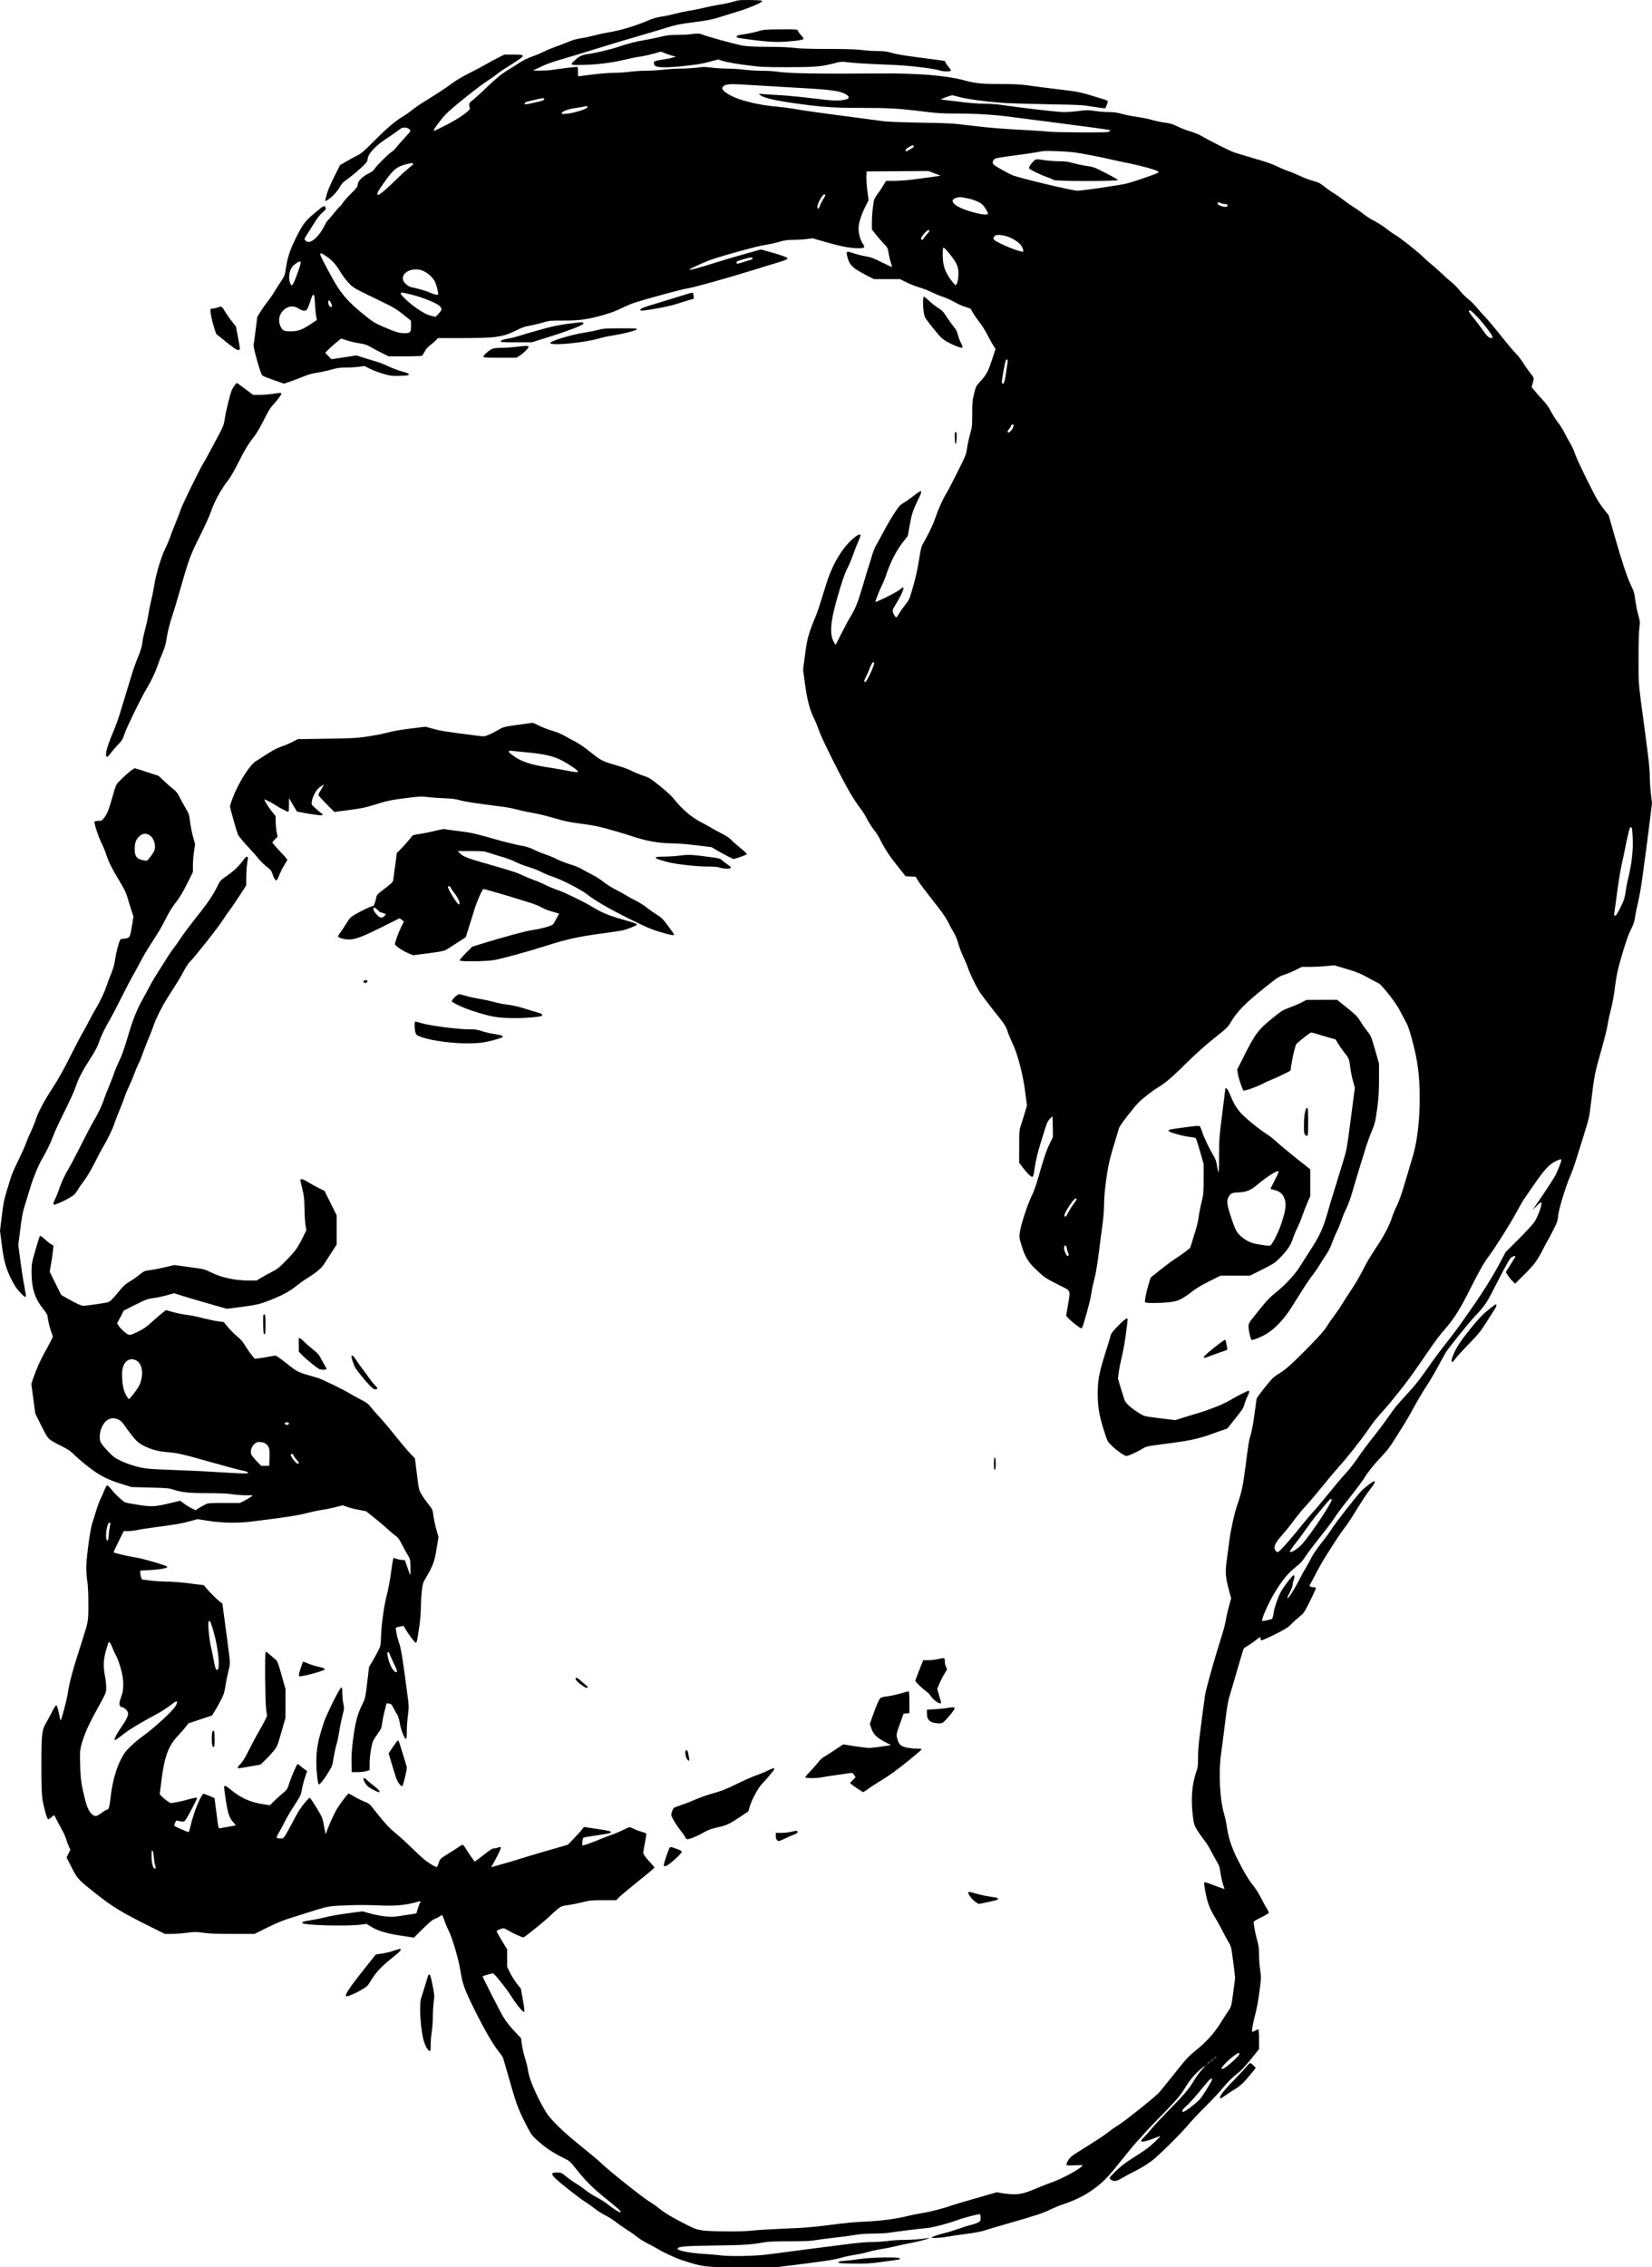 <?xml version="1.0" encoding="UTF-8" standalone="no"?>
<svg
   xmlns:dc="http://purl.org/dc/elements/1.1/"
   xmlns:cc="http://creativecommons.org/ns#"
   xmlns:rdf="http://www.w3.org/1999/02/22-rdf-syntax-ns#"
   xmlns:svg="http://www.w3.org/2000/svg"
   xmlns="http://www.w3.org/2000/svg"
   xmlns:sodipodi="http://sodipodi.sourceforge.net/DTD/sodipodi-0.dtd"
   xmlns:inkscape="http://www.inkscape.org/namespaces/inkscape"
   version="1.0"
   width="2355.2pt"
   height="3230.759pt"
   viewBox="0 0 2355.2 3230.759"
   preserveAspectRatio="xMidYMid meet"
   id="svg106"
   sodipodi:docname="Freebassel-2017-Freebassel5years-1-2017012829.svg"
   inkscape:version="0.92.0 unknown">
  <defs
     id="defs110" />
  <sodipodi:namedview
     pagecolor="#ffffff"
     bordercolor="#666666"
     borderopacity="1"
     objecttolerance="10"
     gridtolerance="10"
     guidetolerance="10"
     inkscape:pageopacity="0"
     inkscape:pageshadow="2"
     inkscape:window-width="1182"
     inkscape:window-height="1062"
     id="namedview108"
     showgrid="false"
     fit-margin-top="0"
     fit-margin-left="0"
     fit-margin-right="0"
     fit-margin-bottom="0"
     inkscape:zoom="0.10036859"
     inkscape:cx="458.35674"
     inkscape:cy="1437.7551"
     inkscape:window-x="0"
     inkscape:window-y="0"
     inkscape:window-maximized="0"
     inkscape:current-layer="svg106" />
  <g
     id="g4686"
     transform="translate(-684,-149.241)">
    <path
       d="m 1729.5,151.6 c -4.4,1.3 -13.4,3.3 -20,4.3 -6.6,1.1 -16.5,3.1 -22.1,4.5 -5.5,1.4 -14.7,3.2 -20.5,4.1 -5.7,0.9 -15.1,2.9 -20.9,4.4 -5.8,1.6 -14.5,3.5 -19.4,4.1 -6.7,1 -12,2.6 -21.5,6.6 -16.7,7 -36.8,13 -52.1,15.5 -6.8,1.1 -16.3,3.1 -21,4.5 -4.7,1.3 -13.2,3.2 -18.8,4 -7,1.1 -13,2.7 -18.5,5.1 -4.5,1.9 -12.5,5 -17.7,6.8 -5.2,1.8 -13.1,5 -17.6,7.3 -4.4,2.2 -12.3,5.5 -17.5,7.3 -5.9,2.1 -12.6,5.4 -17.9,8.9 -4.7,3.1 -11.4,7.4 -15,9.5 -9.9,5.9 -18.1,12.6 -33.5,27.5 -7.7,7.4 -15.9,14.8 -18.3,16.5 -3.5,2.5 -4.2,3.5 -4.2,6.6 0,1.9 0.5,4 1,4.5 1.3,1.3 -8.6,9.4 -20,16.1 -10.5,6.3 -31,16.6 -31.7,15.9 -1,-1 9.4,-15.2 17.7,-24 7.2,-7.7 47.4,-39.9 57.8,-46.4 4.5,-2.8 11.2,-7.5 14.9,-10.5 3.7,-2.9 9.7,-7.1 13.3,-9.2 3.6,-2.1 10.5,-6.5 15.3,-9.8 11.7,-7.8 11.1,-8.7 -5.9,-8.7 H 1403 l -8.9,4.5 c -4.9,2.4 -12.5,6.5 -16.8,9.1 -4.3,2.5 -15.2,8.4 -24.3,12.9 -9.9,5 -19.7,10.8 -24.5,14.5 -7.5,5.7 -19.6,13.7 -41,26.9 -4.9,3 -12.1,8 -16,11.1 -3.8,3.1 -9.9,7.4 -13.5,9.5 -10.8,6.4 -22.6,16.5 -40.5,34.5 -14.2,14.4 -18.1,17.7 -24,20.7 -3.8,1.9 -11,5.8 -15.8,8.7 l -8.9,5.1 -8.3,16.5 c -4.5,9.1 -9.2,19.9 -10.3,24 -3.5,12.9 -3.7,12.3 2.7,7.8 6.2,-4.4 13.1,-12.1 16.4,-18.6 1.3,-2.3 4.1,-5.5 6.3,-7 6.6,-4.5 17.3,-13.3 25.1,-20.6 5.4,-5.1 7.3,-7.6 7.3,-9.5 0.1,-8.4 10.7,-20 29.5,-32.1 6.6,-4.3 13.6,-9.2 15.6,-10.9 2.8,-2.4 4.6,-3.1 7.8,-3.1 4,0 8.1,2.5 8.1,5.1 0,0.6 -3.5,4.7 -7.7,9.2 -4.3,4.5 -9.8,10.8 -12.3,13.9 -2.4,3.2 -5.6,6.2 -7.1,6.8 -3.2,1.4 -23.4,21.7 -24.3,24.5 -0.3,1.2 -3.6,3.6 -8,5.8 -9.3,4.8 -15.6,11.2 -15.6,15.9 0,2.9 -1.3,4.7 -9.5,12.8 -5.3,5.2 -10.7,11.4 -12.1,13.7 -1.4,2.4 -2.9,4.3 -3.4,4.3 -0.5,0 -4.2,4.2 -8.3,9.2 -4,5.1 -8.1,9.9 -9.1,10.7 -1,0.8 -3.1,4.2 -4.8,7.5 -8.8,17.7 -21.6,27.9 -27.1,21.8 -1,-1 -1.7,-2.1 -1.7,-2.5 0,-0.3 2.4,-4.4 5.3,-8.9 2.9,-4.6 7.5,-11.8 10.1,-16 2.6,-4.2 6.8,-9.6 9.4,-11.8 6.1,-5.4 6.8,-6.7 4.7,-9 -1.6,-1.8 -2,-1.7 -9.9,4.7 -18.3,15 -20.9,18.1 -30.6,37.3 -9.5,18.9 -13,29.4 -15.5,45.9 -1.4,9.7 -1.8,10.6 -7.3,18.9 -3.2,4.8 -7.6,11.6 -9.7,15.2 -2.1,3.6 -6.2,9.5 -9.1,13.1 -2.9,3.6 -7.4,10 -9.9,14.1 l -4.7,7.6 -2.4,18.8 c -1.3,10.4 -2.6,20 -2.9,21.2 -0.4,1.4 1.8,10.8 5.1,22.4 4.7,16.4 6.1,20.2 8.1,21.5 1.3,0.9 8.7,3.8 16.3,6.4 l 13.9,4.8 9.8,-3.3 c 5.4,-1.9 13.6,-5 18.3,-7 5.7,-2.4 11.8,-4.2 18.5,-5.2 5.5,-0.8 14.7,-2.8 20.5,-4.4 8.7,-2.5 12.5,-3 21,-3 5.8,0 14.1,-0.5 18.5,-1.1 l 8.1,-1.1 8,4 c 4.4,2.2 12.8,5.4 18.7,7.1 9.9,2.9 11.7,3.1 23.4,2.9 10.8,-0.3 12.8,-0.5 13.1,-1.9 0.2,-1.3 -1.9,-2.2 -9.9,-4.4 -5.6,-1.6 -14.3,-4.8 -19.3,-7.3 -5,-2.4 -13.4,-5.7 -18.6,-7.2 -5.3,-1.5 -13.4,-4 -18.2,-5.5 l -8.6,-2.8 -17.8,2.7 -17.8,2.7 -4.5,-4.5 -4.5,-4.6 3.9,-4.1 c 2.2,-2.2 7.3,-6.8 11.4,-10.2 l 7.3,-6 8.2,2.6 c 4.4,1.5 12.5,3.3 17.8,4.1 7.8,1.2 11,2.2 15.5,4.9 3.2,1.9 10.4,5.8 16,8.6 l 10.3,5.1 h 23.2 c 12.8,0 23.8,-0.4 24.4,-0.8 0.6,-0.4 2.3,-3 3.8,-5.9 1.7,-3.5 4.3,-6.5 7.9,-9.2 2.8,-2.1 6.5,-5.3 8.1,-7 l 3,-3.1 h 35.5 c 48.3,-0.1 57.1,-1.4 78,-11.9 5.8,-3 10.9,-4.7 17,-5.7 4.7,-0.9 13.2,-2.8 18.7,-4.5 9.7,-2.8 11.1,-2.9 29.5,-2.9 20.9,0 30.9,-1.2 47.9,-5.4 15.8,-4 25.5,-7.4 35.5,-12.4 5,-2.5 12.2,-5.6 16,-6.9 15.7,-5.3 70.6,-20.3 78.5,-21.3 8.5,-1.2 54.9,-14.2 95,-26.6 11.8,-3.7 27.1,-8.4 34,-10.4 8.3,-2.5 12.6,-4.3 12.8,-5.3 0.3,-1.6 -8.7,-4.9 -28.2,-10.3 l -9.9,-2.7 -25.6,7.2 c -14.1,4 -31.7,9.2 -39.1,11.6 -22.5,7.2 -37,11.1 -37,9.9 0,-1.2 23.2,-11.7 32.5,-14.7 22.8,-7.5 64.4,-18.8 74.5,-20.3 5.8,-0.8 15.1,-2.9 20.6,-4.5 8.3,-2.4 12.1,-2.9 20.4,-2.9 5.7,0 14.1,-0.5 18.9,-1.1 l 8.6,-1.1 18,5.2 c 21.2,6.1 35.9,9 46.5,9 9.8,0 10.8,-1 7,-6.5 -3.5,-5.1 -6,-14.3 -6,-22.2 0,-7.1 3.8,-19 10,-31.3 l 4.3,-8.5 -1.8,-13.5 c -0.9,-7.4 -1.5,-16.7 -1.3,-20.5 l 0.3,-7 44,-0.3 44,-0.3 8.7,3.3 c 4.8,1.7 8.6,3.3 8.5,3.4 -0.3,0.3 -28.7,4.2 -43.2,5.9 -7.1,0.8 -17.8,1.5 -23.7,1.5 h -10.7 l -3.7,6.2 c -2,3.5 -5.9,9.3 -8.6,12.9 -4.7,6.5 -4.9,7 -6.3,18 -0.8,6.2 -1.5,16 -1.5,21.7 v 10.4 l 5.2,6.7 c 2.9,3.6 8,9.5 11.4,13.1 5.9,6.3 6.1,6.7 7.3,14.4 0.7,4.3 2.1,10.3 3.2,13.4 1,3 1.7,5.7 1.5,5.9 -0.2,0.2 -6.8,-2.8 -14.6,-6.7 -11.8,-5.9 -15.7,-7.4 -22.9,-8.5 -4.7,-0.8 -12.6,-2.8 -17.4,-4.4 -10.2,-3.5 -10.6,-3.2 -8.7,5.1 2.1,9 6.1,14.1 15.3,19.7 4.5,2.7 11.5,6.5 15.4,8.5 l 7.3,3.6 h 18.5 18.5 l 8.9,4.4 c 4.9,2.5 13.1,5.7 18.2,7.2 5.2,1.5 13.2,4.6 17.9,6.9 4.7,2.3 12.3,5.5 17,7 4.6,1.6 11.6,4.7 15.5,7 3.8,2.4 10.6,5.4 15.1,6.9 l 8,2.6 3.8,6.5 c 2,3.5 6.4,9.7 9.5,13.7 3.2,4 8,11.6 10.6,16.8 2.6,5.2 6.3,12 8.3,15 l 3.5,5.5 -5.3,16 c -5.6,17 -7.9,21.1 -17.6,31.5 -4.8,5.2 -5.3,6.2 -7.7,16.2 -2.4,9.6 -2.7,12.6 -2.7,28.9 0,17 -0.2,18.7 -2.9,28.3 -1.6,5.5 -3.6,14.6 -4.4,20.1 -1.4,9.7 -1.9,10.9 -14.1,35.2 -6.9,13.9 -14.1,27.7 -16.1,30.7 -4.3,6.8 -10.7,21.1 -15,33.6 -3.3,9.8 -9.9,23.6 -16.6,35 -3.5,6 -4,7.8 -6.8,25.5 -2,12.9 -4.7,25 -8.4,37.7 -5.2,18 -5.6,19 -10.9,25.5 -3,3.7 -7,9.4 -8.8,12.5 -1.9,3.2 -3.7,5.8 -4.1,5.8 -1.2,0 -3.6,-3.5 -4.7,-6.9 -1.1,-3.1 -0.9,-3.9 3.7,-11.5 11.4,-18.7 14.7,-29.3 6.9,-21.9 -4.1,3.8 -35.8,19.8 -35.8,18 0,-1.7 5.6,-15.9 8.7,-22.2 2.2,-4.4 5.1,-11.2 6.3,-15 6.4,-19.5 15.4,-37 25.7,-49.6 l 5.4,-6.8 2.5,-13.8 c 3.2,-17.7 4.6,-22.1 11.6,-36.6 7.8,-16 7.2,-16.9 -4.9,-7.5 -4.4,3.5 -10.9,8.1 -14.5,10.2 -5.8,3.5 -7.2,5 -14.2,15.8 -4.3,6.6 -11.3,18.6 -15.5,26.6 -4.3,8.1 -8.9,16.6 -10.3,18.8 -1.5,2.3 -4,8.8 -5.7,14.5 -1.7,5.7 -3.7,12.4 -4.6,14.9 -0.9,2.5 -4.7,15.1 -8.5,28.1 -6.6,22.7 -11,33.7 -17.8,44.3 -1.5,2.3 -6.8,12.1 -11.8,21.9 l -9.1,17.9 -1.7,-2.7 c -7.2,-10.9 -6.2,-28.3 3.5,-62.5 7.4,-26 10.7,-35.5 15.7,-45.5 2.5,-5 5.9,-13.3 7.7,-18.5 1.8,-5.2 4.9,-13.3 6.9,-17.8 4.1,-9.5 4.2,-10.2 2,-10.2 -2.6,0 -9.9,5.6 -16.4,12.7 -13.1,14.3 -24,34.7 -31.4,58.8 -10.2,33 -12.1,38.9 -16.6,49.5 -8.3,20 -10.6,28.7 -13.4,51 l -2.7,20.5 2.6,19.5 c 3.1,23 6.9,37.8 12.9,49.8 2.4,4.8 5.6,12.5 7.1,17.2 3.6,11.1 33.8,71.4 45,90 4.8,8 11.1,17.5 14,21.1 2.9,3.6 7.2,10.3 9.5,15 2.3,4.6 6.6,11.4 9.5,15 2.9,3.6 7,9.9 9,14 6.8,13.6 13.8,24.3 25.3,38.6 l 11.3,14.2 7.1,0.3 7.1,0.3 4,6.5 c 2.2,3.6 11.5,15.9 20.7,27.5 12.3,15.5 18,23.4 21.4,30.2 2.5,5.1 6.3,12.1 8.4,15.5 2.3,3.7 5,10.4 6.6,16.3 1.6,5.5 4.8,13.8 7.1,18.5 2.3,4.7 5.2,11.6 6.5,15.5 2.5,7.5 10,23.2 15.8,33 2,3.3 11.3,15.7 20.7,27.6 16.2,20.3 17.4,22.1 20,30 1.5,4.6 4.7,12.2 7,16.9 6.9,13.9 14.9,44.1 18,68.5 l 2.6,20 -3.1,10.5 c -1.7,5.8 -4.2,13.8 -5.6,17.9 -2.3,6.9 -2.4,8.6 -2.4,30.3 v 23 l 4.6,6.1 c 2.6,3.4 6.7,8.2 9.2,10.6 5.7,5.5 6.3,4.8 8.1,-8.1 1.5,-11.3 4.9,-25.4 10.1,-41.3 2.1,-6.6 4.8,-15.2 5.9,-19 1.5,-4.8 3.2,-8.2 5.6,-10.8 1.9,-2 3.7,-3.7 3.9,-3.7 0.2,0 0.4,6.6 0.5,14.7 l 0.2,14.8 -4.4,9 c -5,10.3 -8.4,20.3 -16,47 -3.5,12.3 -7,22.2 -9.9,28 -5.6,11.2 -15.2,40.3 -16.8,51 -1.1,7.7 -1,8.3 2,18.3 4.9,16.6 9.4,24.3 19.7,34.2 12.5,12.1 14.9,13.8 33.1,22.9 18.9,9.5 17.4,6.3 13.7,29.1 l -2.6,15.4 3.8,3.9 c 4.8,5 16.2,13.7 17.9,13.7 0.8,0 2.2,-2.9 3.3,-6.8 7.1,-24.2 10.1,-35.8 11.1,-43.7 0.7,-5 2.5,-13.6 4.1,-19.2 1.7,-6.2 4,-19.3 5.9,-34 1.6,-13.1 4.1,-31.9 5.5,-41.8 1.5,-11.2 2.5,-22.8 2.5,-30.7 0,-15.4 3.9,-46.3 8,-63.3 1.6,-6.6 5.1,-19 7.8,-27.5 2.7,-8.5 5.2,-16.9 5.6,-18.5 0.6,-2.9 19.6,-27.7 27.4,-35.8 5.4,-5.7 19.7,-16.8 27.7,-21.7 11.5,-7 19,-13.4 41,-35 13.8,-13.6 27.4,-25.7 39.7,-35.5 17.1,-13.5 19.2,-15.5 23,-21.9 9.3,-15.9 21.1,-27.9 48.8,-50 17.9,-14.3 20.2,-15.8 27.5,-18.2 4.4,-1.5 11.9,-4.6 16.7,-7 l 8.8,-4.4 h 11.2 c 6.2,0 16.7,-0.5 23.3,-1.1 l 12,-1.1 18,5.4 c 13.8,4.2 20.2,6.8 27.5,10.9 5.2,3 11.9,6.5 14.8,7.9 4.5,2.1 6.9,4.5 16.7,16.6 6.4,8.1 13,17.4 15,21.5 2.1,4.1 5.9,11.2 8.5,15.9 4,6.9 5.9,12.2 10.3,28.5 7.8,28.5 10.8,51.3 10.7,83.5 0,31.6 -3.8,62.6 -10,82.5 -2.2,7.1 -7.1,23.6 -10.9,36.5 -4.6,15.7 -8.4,26.6 -11.3,32.5 -2.5,5 -5.8,12.8 -7.3,17.5 -3.6,11.2 -10.7,24.9 -20.7,40.1 -11.6,17.8 -15.2,23.7 -20.4,34.1 -5.4,10.7 -11.4,20.8 -19.4,32.8 -3.1,4.7 -8,12.3 -10.9,17 -2.8,4.7 -8,12.2 -11.4,16.6 -3.4,4.5 -8.2,11.5 -10.7,15.5 -3.3,5.4 -10.6,13.6 -26.5,29.8 -23.6,23.9 -32,31.4 -42.9,37.8 -5.9,3.6 -8.5,6.2 -18.3,18.4 -6.2,7.8 -11.5,15.1 -11.8,16.3 -0.2,1.2 -1.5,10.9 -3,21.6 -1.4,10.7 -3.6,23.3 -5,28 -3.1,10.3 -3.7,14.2 -8,48.1 -3.3,26 -5.4,35.8 -11.5,53.4 -4,11.6 -8.9,33.2 -11,48.5 -1.1,8.5 -3,22.2 -4.1,30.5 -2.4,17.4 -1.8,24.3 3.3,43.2 l 3,11.1 -3,10.9 c -1.7,5.9 -3.5,13.9 -4.2,17.8 -1.3,8.6 -3.8,17.5 -10,37 -7.2,22.7 -18.8,64.2 -19.9,71.5 -1.3,8.3 -6.8,49.9 -8.6,65.5 -0.8,6.6 -1.5,17.7 -1.5,24.6 0,10.9 -0.3,13.5 -2.6,20 -6.2,18 -7.8,39 -4.8,62.9 1.5,11.7 1.9,12.9 6,19.9 2.5,4 6.9,10.3 9.8,14 3,3.6 7,10 9.1,14.1 2,4.1 5.9,11.1 8.5,15.5 4.2,7.1 4.9,9.1 6,17.4 0.7,5.2 2.3,12.5 3.5,16.2 1.3,3.8 2.3,6.9 2.1,6.9 -0.7,0 -15,-5.1 -20.9,-7.5 -4.3,-1.7 -7.2,-2.4 -7.8,-1.8 -0.6,0.6 0.2,6.4 2,15.5 3.1,15.3 6,22.5 15.1,37.3 2.2,3.6 6.1,10.7 8.6,15.8 2.6,5 6.5,12.3 8.7,16.1 4.1,6.9 4.1,7 6.9,28.9 l 2.7,22.1 -2.4,18.5 c -3.2,23.6 -2.7,22.1 -8.4,30.5 -2.6,3.9 -7.1,10.8 -9.9,15.4 -9.2,14.8 -20.4,27.2 -36.2,39.9 -10.1,8.2 -13.1,11.5 -32,35.3 -9,11.3 -18.1,22.5 -20.4,24.9 -6.2,6.5 -47.7,39.7 -56.7,45.2 -4.3,2.6 -10.9,7.2 -14.6,10.2 -3.8,2.9 -9.3,6.9 -12.3,8.7 -3,1.9 -10,6.3 -15.5,9.9 -5.5,3.5 -12.9,8.2 -16.5,10.4 -3.6,2.1 -7.8,5.1 -9.3,6.6 -3.5,3.2 -7,9.8 -6.1,11.3 0.5,0.7 4.3,0.9 12.1,0.5 11.4,-0.5 11.5,-0.5 9.7,1.4 -4.4,4.9 -29.9,18.5 -42.9,22.9 -4.4,1.5 -12.5,4.6 -18,7 -18.4,7.9 -25.9,10 -35.4,10 -4.7,0 -12.3,-0.7 -16.8,-1.4 l -8.2,-1.5 -30.8,8.9 c -16.9,4.8 -32.1,9.3 -33.8,10 -8.5,3.3 -31.3,9.3 -40.5,10.6 -5.8,0.9 -15.7,2.8 -22,4.4 -16.7,4.2 -38.7,7 -61.5,8 -12.7,0.5 -30,2.2 -47.5,4.5 -15.5,2.1 -35.6,4.1 -46,4.5 -10.2,0.5 -28.2,1.4 -40,1.9 -11.8,0.6 -24.6,1.5 -28.5,2 -10.4,1.5 -56.1,1.3 -68,-0.3 -9.2,-1.2 -11.2,-2 -24.5,-8.6 -19.1,-9.6 -30,-16.1 -38.5,-23 -3.8,-3.1 -10.1,-7.5 -14,-9.8 -8.7,-5.1 -57.3,-43.8 -67.5,-53.7 -4.1,-4 -17.6,-15.3 -30,-25.3 -21.9,-17.5 -36.7,-31.5 -46.5,-43.7 -2.6,-3.3 -8.8,-14 -13.7,-23.9 -9,-18 -13.9,-31.4 -15.3,-41.6 -0.4,-3 -2.2,-10.2 -4,-16 -1.8,-5.8 -3.9,-14.6 -4.5,-19.5 l -1.2,-9 -6.7,-7 c -9,-9.4 -14.1,-15.8 -19,-23.9 -3.7,-6 -29.1,-55.9 -29.1,-57.1 0,-0.4 7.1,-2.6 13.1,-4 2.5,-0.6 3.5,0.4 12.9,12 5.6,6.9 12.4,16.3 15.2,20.8 7.1,11.4 16.8,23.1 18.1,21.8 0.7,-0.7 0.1,-6.1 -1.8,-17 l -2.9,-16 -5.4,-6.8 c -3,-3.8 -7.4,-10.7 -9.8,-15.5 l -4.4,-8.8 v -12.4 -12.5 l -7.5,-12.4 c -4.1,-6.9 -7.5,-12.9 -7.5,-13.5 0,-1.1 7.1,-4.2 9.8,-4.2 0.9,0 4.4,1.6 7.7,3.6 5.8,3.6 18.8,9.4 20.8,9.4 1.4,0 32.5,-25.1 37.7,-30.5 2.5,-2.6 7.2,-6.8 10.5,-9.5 5.7,-4.5 6.5,-4.8 15,-6 5,-0.6 14.3,-2.5 20.7,-4.1 10.8,-2.7 13.1,-2.9 30,-2.9 h 18.4 l 3.9,-4.1 c 2.2,-2.3 14.4,-12.5 27,-22.6 12.7,-10.2 23.2,-18.9 23.4,-19.5 0.2,-0.5 -1.9,-3.3 -4.6,-6.2 -7.1,-7.3 -11.3,-13.1 -11.3,-15.4 0,-1 1.1,-7.5 2.5,-14.3 1.4,-6.9 2.1,-12.7 1.7,-13.1 -0.5,-0.5 -3.5,-1.6 -6.8,-2.4 -3.2,-0.9 -7.9,-2.7 -10.6,-4 -2.6,-1.3 -5.4,-2.4 -6.3,-2.4 -0.8,0 -5.5,2 -10.3,4.4 -4.8,2.4 -11.8,5.3 -15.7,6.6 -3.8,1.2 -11.3,4.1 -16.5,6.3 -9.7,4.1 -22.6,8.7 -24.3,8.7 -1.2,0 -0.4,-9.8 0.9,-11 0.5,-0.5 9.6,-2.1 20.2,-3.6 16,-2.3 19.2,-3 19.2,-4.4 0,-1.3 -3.2,-2.1 -19.2,-4.5 l -19.2,-2.9 -4,5 c -2.3,2.7 -7.5,8.4 -11.6,12.7 l -7.5,7.7 -31,8.9 c -17,4.9 -33,9.7 -35.5,10.6 -2.5,0.9 -12.4,3.8 -22,6.6 -9.6,2.8 -18.3,5.2 -19.3,5.5 -1.6,0.5 -1.5,0.1 0.6,-3.3 1.4,-2.2 4.8,-8.6 7.6,-14.2 4,-8 4.8,-10.3 3.7,-10.7 -0.8,-0.3 -2.3,-0.1 -3.5,0.5 -1.1,0.6 -3.5,1.1 -5.3,1.1 -2.6,0 -5.7,1.9 -15.3,9.5 -6.6,5.2 -12.2,9.4 -12.5,9.4 -0.7,0 -8.1,-10.5 -12.4,-17.6 -2.1,-3.5 -4.3,-6.3 -5,-6.3 -0.7,0 -3.1,1.3 -5.2,2.8 -2.1,1.6 -9.1,6.1 -15.5,10 -11.5,7.2 -11.6,7.3 -13.3,12.7 -0.9,3 -2.1,5.7 -2.7,6 -1.2,0.8 -10.5,-4.5 -17.6,-10.2 -3.2,-2.5 -11.9,-10.5 -19.3,-17.8 -7.4,-7.3 -16.9,-15.9 -21,-19.2 -9.3,-7.4 -16.7,-15.4 -29,-31 -9.3,-11.8 -9.7,-12.2 -16.5,-14.8 -3.8,-1.5 -10.3,-4.7 -14.3,-7.1 -4,-2.4 -7.6,-4.4 -8.1,-4.4 -1.2,0 -10.9,12.6 -16.2,21 -4.6,7.5 -13.9,28.2 -15.5,34.4 -0.6,2.6 -0.8,2.7 -1.4,1 -0.4,-1 -1.5,-6.4 -2.4,-11.8 -1.6,-9.5 -2.1,-10.6 -10.3,-24.3 -4.7,-7.8 -9.1,-14.3 -9.8,-14.3 -1.4,0 -10.6,11 -15,18 -1.6,2.5 -6.1,10.6 -10,18 -3.9,7.4 -8.3,15.4 -9.8,17.7 -2.5,4 -3,4.3 -7.2,4.3 -2.4,0 -4.7,-0.5 -5,-1 -0.4,-0.6 0.9,-3.6 2.8,-6.8 1.9,-3.1 5.2,-9.1 7.2,-13.2 4.5,-9.1 8.6,-16.1 17.7,-30.1 6.2,-9.6 7,-11.5 8.3,-19.1 0.8,-4.6 2.8,-12.3 4.4,-17.1 l 3,-8.7 -2.6,-1.8 c -1.4,-0.9 -4.2,-3.2 -6.3,-4.9 -2,-1.8 -4.2,-3.3 -4.7,-3.3 -1.2,0 -9.1,18.4 -12.4,28.9 -2.3,7.1 -2.7,7.7 -10.9,14.6 -4.7,4 -10.2,9.1 -12.3,11.2 l -3.8,4 -9.2,-1.4 c -18.2,-2.6 -31.9,-8.7 -46.4,-20.5 -7.1,-5.8 -8.7,-6.6 -9.7,-5 -0.3,0.5 0.7,9.2 2.3,19.3 3,19.8 5.2,26.2 11.4,32.6 1.7,1.8 2.9,3.4 2.6,3.6 -0.2,0.2 -4.9,1.1 -10.4,2.1 -5.6,0.9 -11,1.9 -12.1,2.2 -1.9,0.5 -2.2,-0.5 -4.7,-21.2 -1.5,-12 -2.9,-21.9 -3,-22 -0.4,-0.3 -13.2,-5.5 -14.9,-6.1 -3.5,-1.1 -14.4,25.3 -19.4,46.9 -1,4.3 -2.1,7.8 -2.6,7.8 -1.2,0 -19,-7.8 -20,-8.8 -0.5,-0.5 -0.2,-2.4 0.8,-4.6 1.3,-2.7 2.2,-3.5 3.3,-3 0.9,0.4 3.5,0.9 5.8,1.2 4.1,0.4 4.3,0.3 7.6,-5 3.2,-4.9 14.7,-27.1 14.7,-28.3 0,-1.1 -4.5,-0.4 -12.9,2 -4.8,1.4 -12.3,3.2 -16.7,3.9 l -7.9,1.4 -4.5,-2.8 c -2.5,-1.6 -6,-4.5 -7.9,-6.4 l -3.4,-3.5 2.7,-21.5 c 4.1,-32.3 9.9,-47.8 23,-61.6 3.9,-4.1 8.9,-9.8 11.1,-12.7 l 4,-5.2 16.8,-5.7 16.9,-5.6 3.9,-6.2 c 2.2,-3.3 6.1,-10.4 8.8,-15.6 4.2,-8.2 5.1,-11 6.5,-20.4 0.9,-6 2.8,-15.4 4.2,-21 2.9,-11.4 2.9,-10.6 -1.1,-40.6 -1.4,-10.7 -3.7,-27.6 -5,-37.5 l -2.4,-18 -4.3,-3.5 c -5.2,-4.1 -12.8,-11.8 -18.3,-18.2 l -4,-4.7 -20,-2.5 c -12.4,-1.6 -24.9,-2.6 -33,-2.6 -7.1,-0.1 -17.7,-0.7 -23.5,-1.5 -5.8,-0.8 -10.8,-1.5 -11.2,-1.5 -1,0 -2.8,-6 -2.8,-9.5 v -3.2 l 12.3,-0.6 c 15.8,-0.9 26.2,-2.7 26.2,-4.7 0,-1.8 -36.3,-12.4 -48.4,-14 -7.4,-1 -26.7,-5.6 -28.1,-6.7 -0.2,-0.2 2.9,-7.1 7,-15.3 l 7.4,-15 h 6.6 c 3.6,0 9.3,-0.7 12.8,-1.5 3.4,-0.8 14.9,-2.6 25.5,-4 29.7,-3.9 38.4,-5.4 49.8,-8.6 l 10.5,-2.9 16,2.5 c 18.6,3 41.9,3.4 60.6,1 49.4,-6.1 67.3,-8.9 78.8,-12 6.9,-1.8 16.3,-3.8 21,-4.5 4.7,-0.6 13.5,-2.4 19.5,-3.9 l 11.1,-2.8 6.9,2.4 c 3.9,1.4 11.4,3.3 16.7,4.2 l 9.7,1.8 11.8,9.4 c 6.5,5.2 15.2,12.5 19.3,16.4 4.2,3.8 9.3,8.1 11.4,9.5 2.8,1.9 4.9,4.7 8.2,11.2 2.4,4.9 6.2,11.7 8.3,15.2 3.9,6.4 4,6.5 4.3,18 0.2,6.3 0,11.2 -0.5,10.7 -0.4,-0.4 -2.2,-5.2 -4,-10.7 l -3.4,-9.9 -5.4,-0.5 c -3,-0.3 -6.5,-1.2 -7.8,-1.9 -1.3,-0.7 -2.7,-0.9 -3.2,-0.4 -0.5,0.5 -2,9.6 -3.4,20.3 -1.4,10.7 -4,24.4 -5.6,30.5 -4,14.5 -7.9,41.5 -8.6,59.5 -0.5,14 -0.7,14.7 -4,21.5 -2,3.8 -5.7,10.6 -8.3,15 l -4.8,8 -2.7,22.5 c -2.7,22.1 -2.8,22.7 -7,31 -6.7,13.3 -10,25.8 -13,49 -2,15.6 -2.6,23.8 -2.3,34 l 0.3,13.5 h 8 c 4.4,0 10.1,-0.6 12.8,-1.4 l 4.7,-1.4 v -8.8 c 0,-11.3 2.7,-28.2 5.2,-33.4 1.1,-2.2 4.2,-6.9 6.8,-10.5 4.4,-5.9 4.9,-7.3 6,-15 0.6,-4.7 2.3,-12.8 3.7,-18 l 2.5,-9.6 3.4,0.4 c 3.1,0.4 3.8,1.1 6.5,6.5 1.7,3.3 4.1,7.7 5.4,9.6 1.3,2.1 2.7,6.7 3.4,11.1 1.3,8.9 6.7,23 8.7,23 1.1,0 1.4,-2.2 1.4,-10.7 0,-5.9 0.7,-16.2 1.6,-22.9 1.5,-12.1 1.5,-12.6 -1.1,-32.1 -6.3,-48.1 -8.6,-62.3 -11.4,-70.6 -1.6,-4.6 -3.2,-10.4 -3.5,-12.8 -0.4,-2.4 -0.9,-5.5 -1.2,-6.9 -0.4,-2.4 -0.1,-2.6 5.2,-3.8 3.1,-0.8 5.7,-1.2 5.8,-1 0.1,0.2 1.3,2.1 2.6,4.3 4.5,7.8 13.3,19.5 14.6,19.5 1.7,0 1.8,-0.7 4.9,-20.9 1.6,-10.6 2.5,-20.7 2.5,-29 0.1,-6.9 0.7,-17.7 1.4,-23.8 1.2,-10.2 1.8,-12 5.4,-18 10.6,-18 12.7,-23.6 15.6,-41.8 l 2.8,-17 -3,-10.5 c -1.7,-5.8 -3.6,-14.6 -4.2,-19.6 -1.2,-9 -1.4,-9.3 -7.1,-16.5 -3.3,-4.1 -7.7,-10.3 -9.8,-13.9 -3.9,-6.5 -3.9,-6.7 -6.7,-29 l -2.8,-22.5 -7.1,-7.5 c -4,-4.1 -13.6,-15.6 -21.5,-25.5 -7.9,-9.9 -18,-21.8 -22.4,-26.5 -4.5,-4.7 -9.9,-10.9 -12.1,-13.8 -3.3,-4.4 -5.6,-6.2 -12.7,-9.8 -4.9,-2.4 -11.7,-6.2 -15.3,-8.4 -10.8,-6.6 -41.6,-21.6 -48,-23.4 -28,-7.9 -28.2,-7.9 -43.5,-20.2 -7.9,-6.3 -15.1,-11.4 -16.1,-11.4 -1,0 -7.9,1.1 -15.5,2.5 -7.5,1.4 -14,2.2 -14.4,1.8 -6.4,-7.8 -9.5,-12.1 -13.5,-18.6 -3.4,-5.7 -6.6,-9.3 -11.7,-13.4 -3.8,-3.1 -9.6,-8.9 -12.9,-12.9 l -5.9,-7.2 -8.7,-1.2 c -4.9,-0.6 -14.4,-2.7 -21.3,-4.5 -6.9,-1.8 -16.9,-3.9 -22.3,-4.5 -5.3,-0.6 -14.3,-2.5 -19.9,-4 l -10.1,-2.9 -6.6,5.2 c -3.6,2.8 -10.2,8.6 -14.7,12.8 -6.1,5.6 -10.5,8.7 -17.5,12.2 -13.3,6.5 -13.4,6.5 -19.9,1.4 -3,-2.4 -6.8,-6.3 -8.4,-8.6 -2.9,-4.1 -2.9,-4.3 -1.2,-6.9 0.9,-1.5 3.1,-5.6 4.9,-9.1 l 3.2,-6.3 16.5,-8.3 c 15.2,-7.6 17.3,-8.4 26,-9.5 5.2,-0.7 14,-2.6 19.4,-4.1 l 9.9,-2.8 10.6,3.4 c 5.8,1.9 22.7,6.9 37.6,11.1 l 27,7.7 21,-2.7 c 22.8,-3 27.8,-4.3 46,-11.8 14.3,-6 23.6,-11.2 33,-18.9 3.9,-3.1 10.7,-7.9 15.1,-10.6 13,-8 20.1,-14.2 24.1,-20.8 2.1,-3.3 6.8,-10.7 10.5,-16.3 l 6.8,-10.4 v -20.9 -20.9 l -8.7,-17.4 -8.6,-17.3 -7.6,-3.8 c -4.2,-2 -11.3,-5.9 -15.9,-8.7 -8.6,-5.2 -11.6,-5.6 -10.8,-1.6 0.3,1.3 1.7,7.2 3.1,13.1 2,8.8 2.5,13.5 2.6,25 0,7.8 0.6,18.2 1.3,23.2 l 1.3,9 -4.4,9 c -8,16.1 -11.4,20.8 -23.7,33.3 -10.5,10.8 -13.2,12.9 -20.8,16.8 -4.9,2.4 -11.7,6.2 -15.3,8.4 l -6.5,4 h -11.3 c -20.2,-0.1 -39.2,-4.2 -54.7,-12 -6,-3 -10.4,-4.5 -15.4,-5.1 -3.9,-0.5 -13.6,-1.9 -21.6,-3 l -14.5,-2 -12,2.9 c -6.6,1.6 -16.3,3.5 -21.5,4.2 -9.4,1.3 -9.6,1.4 -16.5,7 -3.8,3.1 -10.3,7.6 -14.3,9.9 -5.7,3.4 -8.7,6.2 -14.1,13 -3.8,4.7 -8.7,10.3 -10.9,12.4 -3.9,3.8 -3.9,3.8 -20.3,6.2 -9,1.4 -17.9,2.5 -19.7,2.5 -3.4,0 -10.2,-3.1 -23.8,-10.8 l -8.1,-4.6 -8.2,-16.5 -8.2,-16.6 2,-11.9 c 1.2,-6.5 2.4,-14.9 2.7,-18.6 l 0.7,-6.7 -3.9,-2.4 c -2.2,-1.3 -6.3,-4.6 -9.2,-7.3 -3.4,-3.2 -5.6,-4.6 -6.2,-4 -0.6,0.6 -3.5,9.6 -6.5,20.2 -5.3,18.4 -5.5,19.6 -5.5,30.9 0.1,23.7 4.6,37.8 16.9,53.2 2.8,3.5 5.3,7.3 5.6,8.5 0.2,1.2 0.9,5 1.5,8.6 0.6,3.6 2.3,10 3.8,14.3 l 2.6,7.7 -3.8,7.8 c -2.1,4.2 -5.7,11.1 -8.2,15.2 -5.2,9.1 -12.1,24.6 -15.9,36 l -2.8,8.3 2.8,21.1 2.8,21.1 8.8,17.7 c 10,20 8.7,18.7 30.4,29.6 7.1,3.6 11.4,6.5 15,10.2 2.8,2.9 11.5,10.5 19.5,16.9 16.9,13.5 28.2,19.5 50,26.2 l 13.5,4.2 26.5,0.7 c 23.4,0.6 27.3,0.9 33,2.9 12,4 22.8,5.1 49.5,5.1 16.9,0 28.1,0.5 34.5,1.5 5.2,0.8 14,1.5 19.5,1.5 h 10 l -2.5,2.1 c -1.4,1.1 -5.5,3.5 -9.2,5.4 l -6.8,3.5 h -22.5 c -22.4,0 -22.6,0 -27.7,2.6 -2.9,1.5 -6.9,3.8 -9.1,5.2 l -3.8,2.6 -5.5,-2.8 c -3.1,-1.4 -8,-4.5 -11,-6.7 l -5.4,-4.1 -12.7,3 c -23.2,5.6 -27.3,5.9 -47.3,2.8 -9.6,-1.5 -17.9,-3 -18.5,-3.4 -4.8,-2.8 -14,-11.4 -18.5,-17.2 -3,-3.8 -6.1,-7 -7,-7 -0.9,0 -2.4,2.4 -3.9,6.2 -1.3,3.5 -3.9,9.2 -5.7,12.9 -1.8,3.6 -4.6,11.2 -6.3,17 -1.7,5.7 -4.2,13.8 -5.6,17.8 -3,8.9 -8.5,50 -8.5,63.8 0,4.9 0.7,13.4 1.5,18.9 1,6.5 1.5,17.6 1.5,32.4 0,25 0.1,24.2 -8.9,52.5 -13.7,42.5 -18.1,58.6 -20.6,75.6 -1.3,8.5 -8.6,36.4 -10,37.7 -0.2,0.2 -0.8,-2.3 -1.5,-5.5 -2.3,-11.4 -3.5,-15.7 -4.7,-16 -0.7,-0.3 -3.2,3.5 -5.9,8.9 -2.5,5.1 -6.5,12.4 -8.7,16.2 -6,10 -6.7,16.4 -6.7,61.4 0,27.7 0.4,39.7 1.5,47 1.7,11.1 6.5,28.4 8.1,28.9 0.6,0.2 2.6,-1 4.5,-2.7 1.9,-1.6 3.6,-3 4,-3 0.3,0 1.5,2.1 2.8,4.7 1.2,2.7 4.7,9.1 7.6,14.3 2.9,5.2 5.8,11.5 6.5,14 0.6,2.5 2.3,7.1 3.7,10.3 l 2.7,5.8 -2.7,5.4 -2.7,5.5 4.6,9.3 c 10.7,21.4 10.7,21.3 34.4,40.2 25.3,20.2 37.5,27.8 74.7,46.4 L 919,2905 h 9.1 c 5.1,0 14.9,-0.7 22,-1.6 11.8,-1.5 13.6,-1.5 24.1,0 8.5,1.2 18.9,1.6 42,1.6 h 30.6 l 18,-8.9 c 12.6,-6.3 22.5,-10.4 32.9,-13.6 8.1,-2.6 19.5,-6.2 25.3,-8 27,-8.6 30.1,-9.3 50.5,-10 23.4,-0.9 30,-0.9 53.8,0 22.6,0.9 36.5,-0.6 55,-6.1 1.7,-0.5 1.7,-0.4 0.4,2.3 -0.8,1.5 -2.3,5.5 -3.2,8.8 -1,3.3 -1.8,6.1 -1.9,6.2 -0.1,0.1 -7.8,1.4 -17.1,2.8 -15.8,2.5 -17.7,2.6 -27.5,1.5 -5.8,-0.6 -15.4,-2.5 -21.4,-4.2 l -10.9,-3 -20.1,2.7 c -11,1.4 -25.3,3.9 -31.6,5.5 -6.3,1.6 -16.2,3.6 -22,4.5 -9.9,1.4 -13.2,2.6 -11.7,4.2 3.1,3 62.1,4.6 81.7,2.2 l 9.5,-1.2 6.5,4 c 9.6,5.9 22.8,9.8 43.3,12.9 l 17.8,2.7 12.7,-12.6 c 9.5,-9.4 13.8,-13 17,-14.1 2.4,-0.9 5.6,-2.5 7.2,-3.6 1.5,-1.1 3,-2 3.3,-2 0.3,0 1.5,3 2.8,6.7 1.2,3.8 4.1,10.7 6.5,15.5 5.3,10.5 14.7,42.7 16.9,57.8 2.6,17.5 6.2,27.4 20,55 14.2,28.5 26.1,49.2 34.2,59.2 2.9,3.7 5.7,7.7 6.3,9 0.5,1.3 4.1,13.5 8,27.3 10.5,37.1 13.4,45.3 23.1,64.5 7.5,15 9.6,18.3 14.6,23.1 12.1,11.7 23.5,19.6 40.8,28.2 8.7,4.3 9.3,4.8 18,15.8 13.5,17.2 23.1,26.6 44.8,44.1 13.9,11.2 19.6,16.3 18.8,17.1 -1.3,1.3 -9.2,-3.4 -18.8,-11.1 -3.8,-3 -10.6,-7.3 -15.3,-9.7 -4.7,-2.4 -11.9,-7 -16,-10.2 -4.1,-3.3 -10.4,-7.7 -14,-9.8 -3.6,-2.1 -9.7,-6.5 -13.7,-9.7 -7,-5.7 -7.3,-5.8 -13.3,-5.8 -8.1,0 -8.7,1.6 -2.9,7.7 6.2,6.3 35.2,29.2 42.8,33.8 3.5,2.1 9.6,6.4 13.6,9.6 4.1,3.2 11.1,7.7 15.7,10 4.6,2.3 11.2,6.5 14.8,9.4 3.6,2.8 10.2,7.5 14.7,10.3 4.5,2.8 11.3,7.5 15,10.5 3.7,3 11,7.5 16.1,10.1 5.1,2.6 11,5.7 13.1,7 7.8,5 26,13.4 35.1,16.4 31.1,10.1 32,10.2 87.9,10.2 h 46.3 l 28.2,-3.5 c 43.9,-5.5 55.5,-7.3 64.6,-10 4.7,-1.4 13.2,-3.3 19,-4.1 5.8,-0.9 15,-2.8 20.5,-4.4 5.5,-1.6 13.8,-3.4 18.5,-4 4.7,-0.7 13.7,-2.5 20,-4 6.3,-1.6 15.8,-3.6 21,-4.5 9.1,-1.6 25.7,-5.9 26.8,-7 0.3,-0.3 -0.8,-0.3 -2.4,0 -8.8,1.5 -22.4,2.5 -33.4,2.5 -6.9,0 -17.2,0.7 -23,1.5 -5.8,0.8 -15.9,1.5 -22.6,1.5 -6.9,0 -20.1,1.1 -31,2.5 -10.4,1.4 -35.1,4.5 -54.9,7 -19.8,2.5 -38.7,5 -42,5.5 -3.3,0.5 -13.8,1.9 -23.3,3 -19,2.2 -53.6,2.7 -65.2,1 -3.6,-0.6 -13.9,-1.4 -23,-2 -20.2,-1.2 -38,-4.6 -38,-7.4 0,-3.2 9.8,-4 54,-4.6 42,-0.6 50.6,-1.2 69.5,-4.6 5.7,-1 16,-1.4 35.6,-1.4 15.2,0 30,-0.4 33,-1 6.7,-1.1 23.8,-3.4 42.4,-5.5 7.7,-0.9 17.6,-2.3 22,-3.1 4.7,-0.8 14.5,-1.4 23.4,-1.4 8.9,0 19,-0.6 24,-1.5 8.2,-1.4 37.7,-5 52.6,-6.5 7.9,-0.8 30.1,-6.6 41.5,-10.9 9.5,-3.6 31.7,-9.4 33,-8.6 0.6,0.3 1,2.6 1,5.1 0,3.9 -0.4,4.7 -3.1,6.3 -1.8,1.1 -6.4,2.7 -10.3,3.7 -3.9,0.9 -12,3.4 -18,5.6 -5.9,2.1 -15.3,5 -20.8,6.3 -10.8,2.8 -18.2,5.4 -17.4,6.3 1,0.9 14.9,0.1 21.6,-1.3 3.6,-0.7 15.6,-2.5 26.6,-3.9 13,-1.7 22.8,-3.5 27.5,-5.2 4.1,-1.4 20,-6.1 35.4,-10.5 36.6,-10.4 48.2,-14.3 58.5,-19.4 4.7,-2.3 12.3,-5.5 16.9,-7 20.1,-6.6 35,-14.4 49.1,-25.6 11.7,-9.3 17.2,-15.2 36,-38.9 9,-11.3 19.4,-23.7 23.1,-27.5 3.7,-3.9 8,-8.6 9.5,-10.5 1.5,-1.9 11.8,-12.7 22.9,-24 21.2,-21.5 27.5,-29 34.5,-40.5 6.5,-10.7 14.2,-19.7 22.7,-26.6 6.2,-5 7.1,-5.4 4.2,-2.3 -6.3,7 -11.5,13.8 -15.4,20.4 -6.5,11 -13.1,18.7 -34,40 -11.1,11.3 -22.9,23.9 -26.2,28 -3.4,4.1 -7.9,9.3 -10.2,11.5 -4.4,4.2 -5.2,6.5 -2.3,6.5 2.7,0 11.2,-2.5 18.1,-5.4 3.6,-1.4 6.8,-2.6 7.3,-2.6 0.5,0 -3,3.7 -7.8,8.3 -8.8,8.3 -14.3,12.3 -31.4,23 -5.2,3.3 -11.7,7.8 -14.5,10 -7.3,5.9 -18.5,17 -18.5,18.3 0,2.2 3.7,4.4 7.3,4.4 2.5,0 5.7,-1.3 10.2,-4 3.6,-2.2 10.7,-6.1 15.8,-8.6 12.4,-6.2 19.9,-10.8 27.7,-16.8 9.3,-7.1 41.8,-39.4 51,-50.6 4.3,-5.2 15.1,-16.7 24,-25.5 8.9,-8.8 19.7,-20.3 24,-25.5 8.1,-9.9 15.8,-17.5 24.7,-24.3 2.9,-2.1 10.4,-10.4 16.8,-18.3 l 11.5,-14.3 V 3055 c 0,-9 -0.4,-14 -1,-14 -0.6,0 -2.9,0.9 -5,2 -3.7,1.9 -4,1.9 -4,0.3 0,-4.1 2.3,-15.5 5,-25.3 1.6,-5.8 4.1,-19.5 5.5,-30.6 2.6,-19.7 2.6,-20.3 1.1,-30.8 -0.9,-5.8 -1.6,-15.6 -1.6,-21.6 0,-9.1 -0.5,-13 -2.9,-21.8 -1.6,-5.9 -3.2,-13 -3.6,-15.7 -0.3,-2.8 -0.8,-6.2 -1.1,-7.7 -0.5,-2.6 0,-3 10.5,-8.3 6.1,-3 11.1,-6 11.1,-6.6 0,-0.6 -1.5,-3.7 -3.4,-6.8 -1.9,-3.1 -5.5,-9.9 -8.2,-15.1 -2.6,-5.2 -7.3,-12.7 -10.4,-16.5 -7.1,-8.8 -13.8,-20 -23.3,-39 -8,-16.2 -12.6,-30.4 -14.7,-45.5 -0.6,-4.7 -2.4,-13 -4,-18.5 -6.1,-21.6 -7.9,-59.1 -4.1,-85.7 1.1,-7.3 3.6,-26.8 5.6,-43.3 3.2,-25.9 4.2,-31.6 7.5,-42 2.1,-6.6 7,-23.5 11,-37.5 4,-14 7.7,-26.1 8.2,-26.7 0.6,-0.7 3.5,-2.7 6.4,-4.4 3,-1.7 7.8,-5 10.8,-7.5 3,-2.4 5.7,-4.4 6,-4.4 0.3,0 0.6,0.9 0.6,2 0,1.1 0.6,2.3 1.4,2.6 0.7,0.3 9.4,-3.5 19.2,-8.4 15.1,-7.6 18.8,-9.9 23.4,-14.7 3,-3.1 8.3,-7.9 11.8,-10.7 6,-4.8 6.7,-5.9 14.8,-21.9 4.6,-9.3 8.4,-17.6 8.4,-18.4 0,-1 -1,-1.5 -3.2,-1.5 -1.8,0 -4,-0.5 -4.8,-1 -1.3,-0.8 -1.3,-1.4 0.4,-4.2 1.1,-1.8 5.4,-9.9 9.6,-18 4.3,-8.1 10.8,-19.3 14.6,-25 3.7,-5.7 9.3,-14.4 12.4,-19.4 3.2,-5 8.4,-12.5 11.6,-16.6 3.3,-4.2 8.5,-11.8 11.6,-16.9 13.7,-22.3 20,-31.9 25.7,-39.1 5.8,-7.4 7.4,-10.8 5,-10.8 -1.7,0 -13.8,9.2 -18,13.7 -7.3,7.7 -36.3,44.8 -41.2,52.6 -2.7,4.5 -9.7,14 -15.4,21.1 -6.6,8.2 -12.2,16.4 -14.9,21.8 -2.4,4.9 -6.2,11.7 -8.4,15.3 -2.2,3.6 -5.8,10.2 -8.1,14.7 -5.5,11 -13.3,23.9 -15.8,26.2 -2.9,2.6 -2.7,1.7 1.9,-7.4 2.2,-4.4 4,-9.3 4,-10.9 0,-1.5 0.7,-4.8 1.5,-7.1 1.4,-4.1 1.3,-6 -0.4,-6 -1.4,0 -11.9,13.4 -16.7,21.3 -4.9,7.9 -10.8,24.8 -11.9,33.9 -0.4,3.2 -1.2,6.2 -1.9,6.7 -1.4,1.2 -13.4,3.7 -14.1,3 -1.6,-1.7 8.6,-25 17.2,-39.2 12.5,-20.6 19,-28.4 33.7,-40.1 3.8,-3 7.5,-7.2 10.3,-11.9 2.4,-3.9 12,-16.6 21.2,-28.1 9.3,-11.6 18.7,-24.2 21,-28 2.3,-3.8 11.7,-16.4 21,-28 9.2,-11.6 18.5,-24 20.7,-27.6 4.9,-8.3 13.6,-19.2 23.8,-30 9.5,-10 12.6,-14 21,-27.5 3.5,-5.5 9.1,-14.5 12.6,-20 3.5,-5.5 9.6,-16.2 13.6,-23.7 4,-7.5 11.8,-20.8 17.4,-29.4 5.7,-8.6 13.7,-22.2 17.9,-30.3 4.3,-8 9,-16.6 10.6,-19.1 4.6,-7.3 34.2,-43.9 42,-52 12.2,-12.7 16.4,-18.7 26.1,-38 19.1,-37.3 23.1,-44.4 26.1,-45.7 4.8,-2.1 5.8,-1.7 3.7,1.4 -1,1.6 -4.2,6.7 -7.2,11.6 l -5.4,8.7 3,4.8 c 1.7,2.6 4.7,6.3 6.7,8.2 l 3.5,3.4 13.6,-13.4 c 14.1,-14.1 18.6,-20.3 27.4,-37.9 2.3,-4.7 5.2,-10.1 6.5,-12 1.2,-2 4.7,-8.6 7.7,-14.6 4.7,-9.3 5.7,-12.1 6.1,-18 0.7,-9.5 10.7,-42.4 17.8,-58.6 3.6,-8.4 6,-15.5 18.8,-56.9 8.1,-26.2 7.7,-24.6 10.7,-49 4.2,-35.6 5.1,-39.9 13.9,-70.8 4.6,-16.3 8.9,-33.5 9.5,-38.2 0.7,-4.7 2.7,-14.1 4.5,-21 2.1,-7.5 4.4,-20.3 5.9,-32.2 2,-15.6 3.6,-23.4 7.6,-37.5 7.5,-26.2 10.8,-35.8 15.7,-45.6 3.2,-6.5 4.6,-10.7 5.3,-16.5 0.6,-4.2 2.6,-14.2 4.5,-22.2 1.9,-8 4.6,-23.5 6,-34.5 1.4,-11 3.2,-24.3 4,-29.5 0.7,-5.2 3.3,-24.6 5.6,-43 l 4.1,-33.5 -1.6,-13.5 c -0.9,-7.4 -1.6,-18.5 -1.6,-24.5 0,-10.8 -1.2,-21.6 -7,-65 -9.7,-72.1 -9,-64.3 -9,-102.7 0,-21 0.5,-38.6 1.2,-43.8 1.1,-8.4 1,-9.2 -1.5,-18.2 -1.5,-5.2 -3.4,-14.7 -4.3,-21.2 -1.3,-10.3 -2.1,-13 -5.8,-20.5 -5.4,-10.7 -13.1,-34 -23.9,-71.7 l -8.3,-29 -5.6,-7 c -3.1,-3.8 -7.4,-10 -9.7,-13.7 -7.2,-11.8 -29.7,-57.8 -32.6,-66.7 -1.6,-4.7 -4.6,-11.3 -6.7,-14.8 -2.1,-3.4 -5.8,-10.1 -8.2,-15 -2.4,-4.8 -6.8,-11.7 -9.7,-15.4 -3,-3.7 -7.4,-10.7 -9.9,-15.5 -3.1,-6 -6.8,-11.1 -11.7,-16.3 -3.9,-4.1 -9.1,-9.9 -11.4,-12.9 l -4.3,-5.3 1.3,-4.7 c 2.4,-8.4 2.5,-8.2 -3.4,-15.5 -3,-3.8 -7.6,-10.3 -10.1,-14.5 -2.6,-4.2 -7,-9.9 -9.8,-12.6 -2.9,-2.8 -12.6,-14.3 -21.5,-25.5 -9,-11.3 -19.6,-23.9 -23.6,-28 -4,-4.1 -9.3,-10.1 -11.9,-13.4 -2.6,-3.2 -7.7,-8.3 -11.4,-11.2 -3.7,-2.9 -9.2,-8.5 -12.3,-12.4 -3.1,-3.8 -8.3,-9.1 -11.5,-11.6 -3.3,-2.6 -9.5,-8.2 -13.9,-12.4 -4.4,-4.2 -11.4,-10.4 -15.5,-13.7 -4.1,-3.4 -9.1,-7.8 -11,-9.8 -5.4,-5.7 -31.7,-26.6 -39,-31 -3.6,-2.1 -9.9,-6.5 -14,-9.8 -4.1,-3.2 -11.5,-7.9 -16.3,-10.4 -4.9,-2.4 -12.1,-7 -16,-10.2 -4,-3.2 -10.1,-7.5 -13.7,-9.7 -3.6,-2.1 -9.8,-6.4 -13.8,-9.6 -4,-3.2 -10.3,-7.6 -14,-9.8 -3.7,-2.2 -10,-6.6 -13.9,-9.8 -6.2,-4.9 -8.5,-6.1 -16,-8.1 -4.9,-1.3 -13.3,-4.5 -18.8,-7.1 -5.5,-2.6 -13.1,-5.8 -17,-7 -3.8,-1.3 -11,-4.3 -16,-6.8 -6,-3 -16.6,-6.7 -32.5,-11.2 -12.9,-3.8 -26,-7.7 -29,-8.8 -6.2,-2.2 -34.9,-16.6 -45.5,-22.9 -4,-2.3 -11.1,-5.3 -16.4,-6.8 -5.1,-1.4 -13.2,-4.5 -18,-6.9 -6.9,-3.5 -10.4,-4.5 -18.1,-5.6 -5.2,-0.6 -14,-2.5 -19.5,-4.1 -5.5,-1.5 -15.3,-3.5 -21.7,-4.3 -6.5,-0.9 -15.7,-2.7 -20.5,-4.1 -6.5,-1.9 -11,-2.5 -17.8,-2.5 -4.9,0 -14,-0.7 -20.1,-1.6 -10.3,-1.5 -12.2,-1.5 -23.6,0 -6.8,0.9 -16.3,1.6 -21.2,1.6 -7.8,0 -64.2,-6.5 -90.8,-10.5 -5.4,-0.8 -15.8,-1.5 -23,-1.5 -8.8,0 -21.2,-1 -36.8,-3 -12.9,-1.6 -23.9,-3 -24.5,-3 -1.7,-0.1 13.9,-6 15.8,-6 1,0 5.7,1.1 10.5,2.5 11.4,3.2 44.9,7.5 68.7,8.7 10.5,0.5 38.6,1.3 62.5,1.7 40.9,0.7 44.5,0.9 59.9,3.5 9,1.5 16.6,2.4 16.9,2.1 0.7,-0.7 3.3,-7.6 3.5,-9.5 0.1,-1 -1.7,-2.1 -5.8,-3.3 -35.6,-10.9 -33.6,-10.5 -65,-14.2 -16.5,-2 -36,-4.5 -43.3,-5.6 -10.3,-1.5 -18.9,-1.9 -37.6,-1.9 -27.6,0 -36.5,-0.9 -52.1,-5.1 -26.3,-7.1 -67.5,-10.5 -122,-10 -92.5,0.7 -130.2,0 -147.5,-2.8 -3,-0.5 -12,-1 -20,-1 -8,-0.1 -19.4,-0.8 -25.5,-1.6 -6,-0.8 -16.6,-1.5 -23.5,-1.5 -6.9,0 -17.1,-0.7 -22.7,-1.4 -8.7,-1.2 -11.9,-1.2 -20.5,0 -5.7,0.7 -15.9,1.4 -22.8,1.4 -6.9,0 -18.1,0.7 -25,1.5 -6.9,0.8 -18.1,1.5 -25,1.5 -6.9,0 -17.2,0.7 -23,1.5 -5.8,0.8 -15.9,1.5 -22.5,1.5 -6.7,0 -20.6,1.1 -31.5,2.5 -10.7,1.4 -19.6,2.5 -19.7,2.5 -0.2,0 -0.3,-2.9 -0.3,-6.4 0,-3.6 -0.4,-6.7 -0.8,-7 -0.7,-0.4 -19.3,1.8 -36.7,4.3 -3.8,0.6 -11.7,1 -17.5,1 -9.7,0 -10.2,-0.1 -7,-1.3 1.9,-0.7 7.2,-3.2 11.6,-5.4 4.8,-2.4 15.5,-6.2 26,-9.2 17,-4.9 27.2,-8 61.2,-18.6 8.1,-2.6 28.4,-8.6 45.2,-13.5 16.8,-4.9 37,-10.9 45,-13.4 12.3,-3.9 18,-5 38,-7.6 19.7,-2.5 25.8,-3.7 37.5,-7.4 7.7,-2.4 19.9,-6.2 27,-8.4 15.7,-4.8 33,-12.3 33,-14.2 0,-1.1 -3.3,-1.4 -16.5,-1.6 -15,-0.2 -17.2,0 -24.5,2.3 z M 1748,270 c 42.2,2.6 68.1,4.1 84.5,5 24.1,1.4 38.6,2.8 46.5,4.6 13.1,3 19.4,9.2 11.3,11.3 -9.8,2.4 -17.5,2.2 -45.9,-1.3 -15.5,-2 -36.2,-4 -46,-4.6 -9.9,-0.5 -21.3,-1.3 -25.4,-1.6 l -7.5,-0.6 2.5,2 c 5.4,4.3 22.1,8 57,12.7 33.4,4.5 48.8,5.5 88.5,5.5 37.9,0 52.7,0.9 85.6,5 19.7,2.5 27.2,3 45.5,3 28.8,0 55.6,1.5 78.9,4.6 10.5,1.3 33.2,4.2 50.5,6.5 60.3,7.7 91.2,11.9 92.3,12.6 0.6,0.4 0.3,1.1 -0.9,2 -1.5,1.1 -8.9,1.3 -39.4,1.2 -20.6,-0.1 -41.3,-0.5 -46,-1 -4.7,-0.5 -16.6,-1.3 -26.5,-1.9 -42.3,-2.2 -56.6,-3.4 -84.5,-6.7 -27.9,-3.4 -31.8,-3.6 -73.5,-4.3 -24.2,-0.4 -47.1,-1.3 -51,-1.9 -3.8,-0.6 -22.7,-3.1 -42,-5.6 -45.2,-5.8 -74.3,-9.9 -88,-12.4 -6,-1 -16.9,-2.4 -24.1,-3 -22.2,-1.8 -50,-8.3 -62.7,-14.7 -12.5,-6.3 -16.4,-10.9 -12.3,-14.3 3.8,-3.2 9.1,-3.5 32.6,-2.1 z m -288.2,20.7 c -0.2,1.3 -3.2,2.4 -12.3,4.4 -14.1,3.3 -15.5,3.4 -15.5,1.4 0,-1.5 2.7,-2.4 16.5,-5.5 10.4,-2.4 11.7,-2.4 11.3,-0.3 z m 61.7,11.4 c 0,2 -16.2,7.4 -26.8,8.9 -4.9,0.6 -9.1,0.9 -9.4,0.6 -2.7,-2.6 7.1,-6.9 19.7,-8.5 4.7,-0.6 9.9,-1.5 11.5,-2 3.7,-1.1 5,-0.9 5,1 z m 465.3,55.7 c 0.2,0.6 -1.4,2 -3.5,3.2 -2.1,1.1 -4.6,2.6 -5.5,3.2 -2.2,1.6 -3.6,0.2 -2.2,-2 1.3,-2 8.5,-6.3 9.8,-5.9 0.6,0.2 1.1,0.8 1.4,1.5 z m 229.7,8.7 c 10.3,1.4 41.7,7.5 51.5,10 3,0.7 13.4,3 23,4.9 22.9,4.7 44.4,10.8 44.8,12.8 0.2,1.1 -4.2,3 -17.5,7.6 -9.8,3.4 -21.8,7.3 -26.8,8.7 -8.1,2.2 -64.1,10.5 -71.4,10.5 -7.2,0 -79.9,-17.3 -91.9,-21.8 -7.7,-3 -27.1,-14.1 -28.3,-16.3 -1.3,-2.5 -0.3,-5.6 2.5,-7.4 1.3,-0.9 11.8,-2.7 26.1,-4.5 13.2,-1.7 27.4,-3.7 31.5,-4.5 4.1,-0.8 9.1,-1.7 11,-1.9 6.2,-0.8 35.2,0.4 45.5,1.9 z M 1273,383 c 0,0.5 -3.5,3.7 -7.7,7.1 -4.3,3.4 -12.3,10.8 -17.9,16.4 -10.2,10.3 -22.2,20.5 -24.3,20.5 -1.9,0 -1.2,-3.5 1.7,-7.7 18.3,-27.4 23.2,-32 37.7,-35.9 7.7,-2 10.5,-2.1 10.5,-0.4 z m 587.5,44 c 0.3,0.5 -0.8,3 -2.5,5.5 -1.7,2.5 -3.8,6.6 -4.7,9 -1.7,5 -3,6.4 -3.9,4.1 -0.9,-2.2 1.9,-9.8 5.6,-15.1 3.1,-4.5 4.4,-5.3 5.5,-3.5 z m 203,4.9 c 9.2,1.9 17.3,5.3 21.1,8.9 3.2,3 8.6,12 7.9,13.2 -1.1,1.8 -8.8,1.1 -20.5,-2.1 -26.2,-7 -37.7,-16.9 -24.3,-20.9 4.2,-1.2 6,-1.1 15.8,0.9 z m 367,8.1 c 2.8,0 3.5,0.4 3.5,2 0,1.6 -0.7,2 -3.5,2 -3.9,0 -10.5,-2.8 -10.5,-4.5 0,-2.1 1.2,-2.4 4.1,-1 1.5,0.8 4.4,1.5 6.4,1.5 z M 2009,478.3 c 0,0.7 -1.4,2.6 -3.1,4.3 -1.7,1.6 -3.7,4.1 -4.5,5.6 -0.8,1.6 -2.1,2.8 -2.9,2.8 -3,0 -1.1,-4.6 4.3,-10.3 3.7,-3.8 6.2,-4.8 6.2,-2.4 z m 110.8,7.8 c 8,2.7 17.7,9 20.2,13.1 2.4,3.9 3.5,7.6 2.6,8.5 -2,2 -37,-12.2 -41,-16.6 -1.8,-1.9 -1.8,-2.2 -0.2,-4.6 1.4,-2.1 2.4,-2.5 6.9,-2.5 2.9,0 8.1,0.9 11.5,2.1 z m -81.9,25 c 10.2,12.7 12.6,18.2 12.5,28.4 -0.1,8.4 -2,16 -4.2,16 -0.7,0 -3.9,-3.8 -7.2,-8.3 -8.1,-11.4 -11,-20.4 -11,-34.8 0,-7.9 0.3,-10.4 1.3,-10.4 0.7,0 4.6,4.1 8.6,9.1 z m -888,3.8 c 7.5,5.1 13.9,12.3 19.4,21.9 2.5,4.2 7.5,11 11.2,15 6.6,7.1 7.4,7.6 27.4,17.4 11.3,5.5 25.1,12.2 30.6,14.9 6.7,3.3 13.5,7.7 20.8,13.6 l 10.7,8.7 v 7.2 c 0,9.4 -1,10.4 -9.6,10.4 -7.3,0 -13.2,-1.8 -31.1,-9.6 -11,-4.8 -13.9,-6.6 -27.3,-17.4 -21.3,-17.1 -31.9,-29.3 -43.3,-49.8 -12.6,-22.6 -18.9,-35.1 -18.1,-36.3 0.8,-1.4 2.3,-0.7 9.3,4 z m 607.1,2.6 c 0,0.8 -1.7,1.9 -4.2,2.5 -2.4,0.6 -7,2 -10.2,3.1 -7.1,2.3 -8.6,2.4 -8.6,0.5 0,-2 0.3,-2.1 10.1,-5 9.8,-2.9 12.9,-3.2 12.9,-1.1 z m -647.2,16.3 c -4.9,14.5 -8.5,22.5 -10,22 -2.1,-0.7 -4,-8 -3.5,-13.9 0.7,-7.9 3.7,-13.2 9.9,-17.4 7.5,-5 8.1,-3.7 3.6,9.3 z m 177.8,1.6 c 6.4,3 12.8,8.6 15.8,14 2.9,5.1 6.2,18.4 4.9,19.7 -0.9,0.9 -6.5,-0.6 -12.9,-3.6 -3.5,-1.6 -19.1,-6.1 -24.5,-6.9 -5,-0.9 -11.7,-6.8 -12.5,-11.1 -2,-11 15.7,-18.4 29.2,-12.1 z m -19.6,33 c 16.7,3.8 39.3,12.8 43.1,17.2 3.3,3.9 3.1,5.3 -1.6,10.3 l -4.6,4.9 -7,-1.8 c -5.3,-1.4 -9.6,-3.6 -18.2,-9.3 -11.6,-7.8 -25.5,-20.7 -24.3,-22.6 0.9,-1.4 0.4,-1.5 12.6,1.3 z m -134.9,14.2 c 0.4,7.1 1.1,15.1 1.7,17.7 l 1,4.9 -10.3,6.8 c -11.5,7.5 -17,9.4 -28,9.4 -8.5,0 -10.7,-1.1 -13.4,-6.7 -4,-8.2 -2.4,-17.3 4,-23.4 6.7,-6.3 14.7,-7.1 21.8,-2.3 4.7,3.2 8.7,3.8 11.4,1.7 0.9,-0.6 2.8,-5 4.3,-9.7 3.1,-10.2 4.2,-12.2 5.7,-11.7 0.8,0.2 1.4,4.7 1.8,13.3 z m 22.8,-1.4 c 2.4,4.9 1.4,7.3 -1.9,4.3 -1.9,-1.7 -2.7,-6.4 -1.3,-7.8 0.9,-1 0.9,-1 3.2,3.5 z M 2791,601.7 c 8.2,8.5 19.8,23.9 20.8,27.5 0.3,1.3 -0.1,1.8 -1.4,1.8 -3.5,-0.1 -6.3,-2.5 -11.2,-9.6 -2.7,-3.9 -8.5,-11.7 -13,-17.3 -8.2,-10.2 -8.8,-11.2 -7.6,-12.4 1.2,-1.1 3.7,1 12.4,10 z m -670.9,66.9 c -0.6,3.3 -1.5,9.5 -2.1,13.9 -1.4,11 -3.9,16.5 -5.6,12.2 -0.7,-1.9 4.4,-30.8 5.8,-32.4 2.1,-2.6 3,0.2 1.9,6.3 z m 8.9,86.9 c 0,4.3 -6.2,11.7 -8.2,9.7 -0.8,-0.8 -0.4,-1.9 1.5,-4.1 1.4,-1.7 2.8,-4 3.2,-5.1 0.7,-2.3 3.5,-2.7 3.5,-0.5 z m -198.8,338.1 c 1.5,1.5 -10.4,27.4 -12.6,27.4 -2.2,0 -2,-1.2 1.2,-7.8 1.6,-3.1 4.2,-9 5.7,-13 2.5,-6.5 4.1,-8.3 5.7,-6.6 z m 1081.3,246.1 c 1.3,19.8 -1,40.7 -7,64.3 -0.8,3 -2.1,10.2 -2.9,16 -1.4,9.1 -2.3,12 -7.3,22.2 -4.3,8.9 -6.2,11.8 -7.6,11.8 -1.6,0 -1.8,-0.5 -1.3,-3.3 0.3,-1.7 2.2,-15.4 4.1,-30.2 2,-14.9 4.9,-32.6 6.5,-39.5 1.6,-6.9 3.8,-17.4 5,-23.4 1.8,-9.7 5.3,-24.8 6.5,-28.4 0.2,-0.6 1.1,-1.2 1.9,-1.2 1.1,0 1.6,2.6 2.1,11.7 z M 2910,1802.5 c 0,1.8 -5.2,15 -8.4,21.4 -2.4,4.6 -17.1,27.1 -27.6,42.1 l -5.3,7.5 6.1,-5.9 c 4.9,-4.8 6.2,-5.6 6.8,-4.3 1,2.7 -5.4,20.2 -9.9,27 -2.3,3.4 -12.5,14.5 -22.7,24.7 l -18.6,18.5 -8.4,16 c -10.4,19.7 -27,45.9 -44.9,71 -1.5,2.2 -6.1,8.7 -10.1,14.5 -4.1,5.8 -13.5,18.3 -20.9,27.7 -7.5,9.5 -17.3,22.6 -21.8,29 -16.5,23.7 -21.5,30.1 -33.7,43.3 -16.1,17.6 -18.4,20.4 -26.9,32.9 -4,5.8 -13.3,18.2 -20.7,27.6 -7.5,9.3 -16,20.6 -19,25 -8.6,12.9 -15.2,21.4 -24,31 -4.5,4.9 -14.5,16.9 -22.3,26.5 -7.8,9.6 -17.4,21.1 -21.5,25.5 -4.1,4.4 -13.7,15.9 -21.4,25.5 -13.8,17.2 -27.3,32 -29.2,32 -2,0 -4.6,-3.5 -4.6,-6.2 0,-4.4 3.1,-9.5 11,-18.3 3.9,-4.4 9.8,-11.6 13.1,-16 9.7,-13 14.9,-19.3 22.4,-27.4 3.9,-4.2 13.4,-15.5 21.2,-25.1 7.7,-9.6 18.3,-22.2 23.5,-28 12.6,-13.9 33.2,-40 42,-53 7.6,-11.2 12.4,-17.2 22.7,-28.5 3.6,-3.8 12.9,-15.1 20.8,-25 13.6,-17 19.3,-24.8 42.3,-58.4 11.5,-16.7 15.9,-22.6 24.3,-32.2 12.1,-13.8 21.4,-28.4 33.9,-53.4 15.5,-30.7 20.7,-39.9 28.9,-51 9.9,-13.4 30.4,-46 39.3,-62.5 4.3,-8 9,-16.2 10.5,-18.3 1.4,-2 7.6,-11 13.8,-20 14.5,-21 21.6,-28.8 30.2,-33.2 7.4,-3.8 9.1,-4.2 9.1,-2 z m -691,55.6 c 0,0.6 -2,3.6 -4.4,6.7 -2.4,3.1 -5.7,8.5 -7.5,11.9 -3,6.1 -4.3,7.3 -5.6,5.3 -1.5,-2.5 12.9,-25 16.1,-25 0.8,0 1.4,0.5 1.4,1.1 z m -13.9,70.5 c 0.3,2.1 1.1,4.9 1.8,6.2 1.2,2.2 0.8,4.2 -0.9,4.2 -1.5,0 -5,-7.6 -5,-10.8 0,-5.8 3.2,-5.5 4.1,0.4 z M 877.4,2087.4 c 9.4,3.9 12,20.1 5.7,34.9 -2.3,5.4 -14.1,20.9 -15.5,20.4 -0.6,-0.2 -2.5,-3 -4.3,-6.3 -3.5,-6.5 -5.3,-16.5 -5.3,-29 0,-16 8.4,-24.6 19.4,-20 z m -24.7,84.6 c 2.8,1.2 5.4,3.6 7.5,6.6 6.6,9.6 13.6,18.7 17.8,23 8.1,8.6 26.5,15.7 43.2,16.8 14.6,1 23,2.8 60.8,13.6 19,5.4 39.1,10.8 44.5,12 10.5,2.2 13.1,3.4 10,4.6 -1.6,0.7 -13.9,0.1 -58.3,-2.6 -8.6,-0.5 -28.8,-1.4 -44.7,-2 -16,-0.5 -33.4,-1.4 -38.9,-2 -12.3,-1.4 -27.5,-5.8 -39.1,-11.5 -7.7,-3.7 -10.3,-5.6 -17.5,-13.2 -4.7,-4.8 -9.4,-10.6 -10.4,-12.7 -3.5,-7.4 -0.4,-21.9 6.2,-29 5.4,-5.7 11.7,-6.9 18.9,-3.6 z m 243.3,5.4 c 0,1.7 -2.4,2.8 -4.5,2 -2.7,-1.1 -1.7,-3.4 1.5,-3.4 1.9,0 3,0.5 3,1.4 z m -32,30.1 c 4,3.8 4.6,6.9 4.2,19.7 l -0.4,10.8 h -5.7 -5.7 l -6.7,-6.8 c -3.7,-3.8 -7.1,-8.2 -7.6,-9.9 -1.4,-4.8 0.5,-10.8 4.7,-14.4 3.2,-2.8 4,-3.1 8.9,-2.7 4.2,0.4 6,1.1 8.3,3.3 z m 39,16.4 c 0.6,1.6 2.5,4.1 4.1,5.7 3.1,2.9 3.8,5.4 1.6,5.4 -2.9,0 -11.6,-11.7 -10,-13.4 1.4,-1.4 3.1,-0.4 4.3,2.3 z m 1479.5,62.1 c 1.6,2.6 -29,48.8 -42.2,63.6 -5.9,6.7 -17.3,13.6 -17.3,10.6 0,-1.1 4.6,-7.7 11.2,-16 3.1,-4 8.9,-11.8 12.8,-17.5 3.8,-5.6 9.5,-13.1 12.5,-16.7 3,-3.6 8.9,-10.7 13.1,-15.8 7.6,-9.1 8.7,-10.1 9.9,-8.2 z m -1741.3,33.6 c 0.4,0.3 0.2,2 -0.4,3.7 -0.5,1.8 -1.3,7.2 -1.6,12.2 -0.6,7 -1,9 -2.2,9 -2.2,0 -2.5,-10.4 -0.4,-18.7 1.4,-6.1 2.9,-8 4.6,-6.2 z M 988.7,2475 c 6.8,24.2 9.5,53 5.1,53.8 -2.1,0.4 -3.2,-2.9 -5.8,-17.3 -1.1,-6.1 -2.4,-12.6 -3,-14.5 -1.6,-5.2 -4,-24.5 -4,-31.8 0,-5.4 0.3,-6.3 1.7,-6 1.2,0.2 2.8,4.4 6,15.8 z m -144.8,21.3 c 1.3,3.4 3.2,7.8 4.3,9.7 3.7,6.5 7.6,17.6 9.8,28 2.5,11.6 2.3,23.5 -0.6,31.3 -3.2,8.6 -3.7,11.7 -2.6,14.3 0.7,1.3 2,2.4 3.1,2.4 2.9,0 7.9,4.6 8.6,8 0.8,3.6 -2.3,10 -10.1,21.1 -5.6,8 -10,16.6 -9,17.6 0.6,0.7 4.7,-2.1 14.8,-10 7,-5.5 22.1,-14.5 44,-26.3 7,-3.7 16.4,-9.7 20.8,-13.2 9.4,-7.5 11.6,-7.4 7.7,0.4 -3.5,6.9 -30.7,32 -48.8,44.9 -4.6,3.3 -12,9.6 -16.5,14 -6.6,6.5 -9,9.8 -13.1,18 -7.2,14.2 -12.4,33.3 -14.8,55.2 -1.4,12.7 -2.5,16.3 -5.1,16.3 -0.9,0 -4.2,2 -7.4,4.5 -3.3,2.5 -6.9,4.5 -8.3,4.5 -5.7,0 -11.4,-7.9 -14.6,-20.5 -6.2,-23.8 -7.3,-31.4 -7.8,-52.1 -0.5,-17.9 -0.3,-21 1.5,-28 3.3,-12.9 9.7,-28 19.9,-46.5 16.4,-29.8 15.8,-28.3 15.7,-36.9 0,-4.1 -0.8,-11.1 -1.7,-15.5 -2.7,-12.9 -2.2,-23.8 1.4,-36.4 1.7,-5.8 3.3,-10.9 3.5,-11.3 1.1,-1.8 3.1,0.7 5.3,6.5 z m 397.1,13.4 c 1.3,3.2 3.8,8.8 5.7,12.5 3.6,7.3 4.1,9.8 2,9.8 -3.4,0 -8.7,-9 -11.3,-19.4 -1.6,-6.3 -1.4,-10.3 0.5,-9.2 0.5,0.3 1.9,3.2 3.1,6.3 z m -337.8,284.9 c 0.3,4.3 1.1,9.5 1.7,11.4 1.5,4.8 1.4,6.2 -0.6,5.8 -2.3,-0.4 -4.3,-8.5 -4.3,-18.1 0,-5.9 0.3,-7.8 1.3,-7.5 0.7,0.3 1.5,3.4 1.9,8.4 z M 2451,3076.4 c 0,1.6 -11.9,13 -18.8,18 -4,2.9 -5.6,3.6 -6.5,2.7 -1.4,-1.4 7.5,-10.7 17.2,-18.2 6.1,-4.7 8.1,-5.3 8.1,-2.5 z m -33,4 c 0,0.2 -0.8,1 -1.7,1.7 -1.6,1.3 -1.7,1.2 -0.4,-0.4 1.3,-1.6 2.1,-2.1 2.1,-1.3 z m -4,2.9 c 0,0.2 -1,1.2 -2.2,2.3 l -2.3,1.9 1.9,-2.3 c 1.8,-2.1 2.6,-2.7 2.6,-1.9 z m -5,4 c 0,0.2 -1,1.2 -2.2,2.3 l -2.3,1.9 1.9,-2.3 c 1.8,-2.1 2.6,-2.7 2.6,-1.9 z m 3,24.9 c 0,2.1 -12.2,22.2 -16.7,27.6 -5.5,6.4 -22.9,19.6 -24.9,18.8 -1.9,-0.7 -0.6,-3.4 3.8,-7.3 5.7,-5 15.5,-16 25.4,-28.4 8.7,-10.8 12.4,-14 12.4,-10.7 z"
       id="path4"
       inkscape:connector-curvature="0"
       style="fill:#000000;stroke:none;stroke-width:0.1" />
    <path
       d="m 2156.8,379.7 c -3.6,3.8 -5.8,7.3 -5.8,9.2 0,1.5 15.7,9.2 25.5,12.6 4.4,1.6 8.7,3.4 9.6,4.2 2.2,1.9 92.3,2 91.7,0 -0.2,-0.6 -8,-5.1 -17.3,-9.8 -16.2,-8.3 -17.5,-8.8 -27.9,-10.3 -6,-0.9 -14.7,-2.8 -19.4,-4.1 -6.8,-2 -10.9,-2.5 -19.7,-2.5 -6,0 -15.3,-0.7 -20.5,-1.5 -12.6,-1.9 -12.1,-2 -16.2,2.2 z"
       id="path6"
       inkscape:connector-curvature="0"
       style="fill:#000000;stroke:none;stroke-width:0.1" />
    <path
       d="m 1765.5,193.6 c -4.4,1.4 -13.2,3.3 -19.5,4.2 -8.8,1.3 -11.6,2.1 -11.8,3.4 -0.4,1.9 -0.2,1.9 25.7,5.3 12.6,1.6 24.3,2.5 33.2,2.5 13.6,0 34.5,-2.3 36.3,-4 0.6,-0.6 -0.7,-2.7 -3.1,-5.3 -2.3,-2.4 -4.4,-5.4 -4.8,-6.6 -0.6,-2.1 -0.9,-2.1 -24.3,-2 -22.1,0.1 -24.2,0.3 -31.7,2.5 z"
       id="path8"
       inkscape:connector-curvature="0"
       style="fill:#000000;stroke:none;stroke-width:0.1" />
    <path
       d="m 1668.5,198 c -2.7,0.5 -11.1,0.9 -18.5,0.9 -11.5,0.1 -15.4,0.6 -25.9,3.1 -6.8,1.7 -16.9,3.7 -22.5,4.6 -9.6,1.4 -23.4,5 -36.1,9.4 -9.7,3.4 -32.3,8.8 -42,10.1 -9.8,1.3 -13.4,2.9 -20.2,9.3 -7.3,6.6 -6.8,6.9 13.5,6.3 19.9,-0.5 41.5,-3.3 59.2,-7.7 6.3,-1.6 15.3,-3.4 20,-4 4.7,-0.6 13.4,-2.5 19.4,-4.2 l 10.9,-3 7.1,2.8 c 3.9,1.5 8.7,3.1 10.6,3.4 l 3.5,0.7 -2.9,1.2 c -1.6,0.6 -7.2,1.9 -12.5,2.7 -14.2,2.2 -15.6,2.7 -15.9,5.1 -0.2,1.2 0.6,3.1 1.7,4.2 3.6,3.6 25.8,2.8 60.6,-2 4.4,-0.6 12.7,-2.4 18.5,-4 l 10.6,-2.9 8.4,2.5 c 5,1.5 18.1,3.8 31.5,5.5 21.9,2.8 24.7,3 59.5,3 39.4,-0.1 47.4,-0.7 66,-5.5 10.1,-2.6 10.9,-2.7 20,-1.5 9.1,1.2 24.1,2.1 67.5,3.9 20.9,0.9 55.4,5.1 62.6,7.6 4.9,1.7 15.5,2 16.5,0.4 0.3,-0.6 -0.7,-2.5 -2.4,-4.2 -1.6,-1.8 -3.7,-4.7 -4.6,-6.5 -0.9,-1.7 -1.8,-3.2 -1.9,-3.2 -0.4,0 -30.1,-4 -48.7,-6.5 -10.2,-1.4 -22.3,-3.6 -26.9,-5 -6.8,-2 -10.7,-2.5 -19.6,-2.5 -6.1,0 -16.5,-0.7 -23,-1.5 -8.6,-1.1 -22.4,-1.5 -49,-1.5 -26.4,-0.1 -40,-0.5 -47.5,-1.5 -6.7,-0.9 -19.7,-1.5 -36,-1.5 -16,0 -29.2,-0.6 -35.5,-1.5 -9.1,-1.2 -55.8,-14 -60.4,-16.5 -2.2,-1.1 -8.1,-1.1 -15.6,0 z"
       id="path10"
       inkscape:connector-curvature="0"
       style="fill:#000000;stroke:none;stroke-width:0.1" />
    <path
       d="m 1665.5,567.6 c -2.7,0.8 -13.5,4.1 -24,7.4 -10.4,3.2 -24.6,7.6 -31.4,9.6 -11,3.4 -14.5,5.3 -12.8,7 1.4,1.5 37.7,-5 49.2,-8.6 6.6,-2.2 15.3,-4.8 19.3,-6 l 7.3,-2.1 -0.3,-4.1 c -0.2,-2.3 -0.7,-4.3 -1.3,-4.4 -0.5,-0.1 -3.2,0.4 -6,1.2 z"
       id="path12"
       inkscape:connector-curvature="0"
       style="fill:#000000;stroke:none;stroke-width:0.1" />
    <path
       d="m 2000,580.6 c 0,4.8 0.5,11.5 1.2,15 1,5.9 1.9,7.2 12.8,20.9 10.3,12.9 12.6,15.2 19,19 8.6,5.1 20.5,9.9 22.5,9.1 1.3,-0.5 1.1,-1.5 -1.4,-6.4 -1.6,-3.2 -3.6,-8.4 -4.4,-11.6 -0.9,-3.1 -2.1,-6.6 -2.9,-7.6 -0.7,-1 -4,-5.4 -7.3,-9.8 -3.3,-4.4 -7.2,-10.1 -8.7,-12.6 -1.9,-3.2 -4.5,-5.6 -9,-8.3 -3.4,-2.1 -9.2,-6.6 -12.9,-10.1 -3.6,-3.4 -7.1,-6.2 -7.7,-6.2 -0.8,0 -1.2,2.7 -1.2,8.6 z"
       id="path14"
       inkscape:connector-curvature="0"
       style="fill:#000000;stroke:none;stroke-width:0.1" />
    <path
       d="m 994,587.5 c -1.9,0.7 -5,1.4 -6.7,1.4 -2.7,0.1 -3.3,0.5 -3.3,2.3 0,4.8 2.3,15.8 5.2,24.6 l 3,9.3 14.3,11.5 c 10,8 15,11.4 16.9,11.4 3.3,0 3.3,0.3 -0.2,-18.5 l -2.8,-15 -6,-7.6 c -3.3,-4.1 -7.7,-10.5 -9.9,-14.2 -4.1,-7.1 -4.8,-7.4 -10.5,-5.2 z"
       id="path16"
       inkscape:connector-curvature="0"
       style="fill:#000000;stroke:none;stroke-width:0.1" />
    <path
       d="m 1494,610.6 c -14.9,2 -23,3.7 -41.7,9 -12.7,3.5 -25.8,7.4 -29,8.5 -3.2,1.1 -10.1,2.8 -15.3,3.8 -7.3,1.3 -9.6,2.1 -9.8,3.4 -0.3,1.6 1.5,1.7 21.8,1.7 h 22.2 l 14.7,-4.6 c 40.3,-12.6 59.7,-20.1 58.9,-22.6 -0.7,-1.9 -1.5,-1.8 -21.8,0.8 z"
       id="path18"
       inkscape:connector-curvature="0"
       style="fill:#000000;stroke:none;stroke-width:0.1" />
    <path
       d="m 1535.5,619.6 c -4.9,1.3 -13.8,3 -19.7,3.9 -17.2,2.6 -47.3,11.8 -47.3,14.5 0,4.3 48.8,-0.3 69.5,-6.5 4.7,-1.4 13,-3.2 18.5,-4 15.3,-2.3 35.5,-7.5 35.5,-9.1 0,-1.2 -4.1,-1.4 -23.7,-1.3 -21.7,0.1 -24.6,0.3 -32.8,2.5 z"
       id="path20"
       inkscape:connector-curvature="0"
       style="fill:#000000;stroke:none;stroke-width:0.1" />
    <path
       d="m 1419.5,643.5 c -5.5,0.7 -15,1.4 -21,1.4 -12,0.1 -14.3,1 -22.2,8.4 -6,5.6 -5.7,5.7 20.4,5.7 h 23.6 l 4.6,-2.9 c 6,-3.9 13.5,-11.6 12.7,-13 -0.9,-1.3 -5,-1.2 -18.1,0.4 z"
       id="path22"
       inkscape:connector-curvature="0"
       style="fill:#000000;stroke:none;stroke-width:0.1" />
    <path
       d="m 1018.7,698.2 c -1.4,1.8 -3.2,4.7 -4,6.4 -2.2,4.4 -8.4,29.2 -10.2,41 -1.3,8.7 -2.2,11.2 -7.3,20.9 -17.8,33.3 -21.1,39.4 -23.4,43.1 -5,7.9 -29.5,57.9 -31.8,64.9 -1.2,3.8 -4.6,12.6 -7.5,19.5 -2.9,6.9 -6.3,15.6 -7.5,19.5 -1.3,3.8 -4.2,10.8 -6.5,15.5 -6.8,13.6 -14.2,38.2 -16.9,55.9 -0.9,5.7 -2.7,14.7 -4.1,20 -1.3,5.4 -3.1,14.4 -4,20.1 -0.9,5.8 -2.9,14.9 -4.4,20.5 -1.6,5.5 -3.5,14 -4.1,19 -0.9,6.5 -2.5,12.1 -6,20.5 -2.7,6.3 -6.5,16.9 -8.5,23.5 -2,6.6 -6.3,20.5 -9.5,31 -3.2,10.4 -7.3,23.7 -9,29.5 -1.8,5.8 -5.6,16.1 -8.5,23 -9.5,22.5 -12.5,34.5 -8.9,35.7 0.7,0.2 2.9,-2 5,-4.9 2.1,-2.9 6.8,-8.5 10.5,-12.3 5.9,-6.2 7,-8 9.4,-15.5 2.9,-8.8 24.4,-53 31.5,-64.4 6.3,-10.4 12.5,-23.4 15.6,-32.6 1.5,-4.7 4.7,-12.9 7,-18.2 3.2,-7.3 4.7,-12.5 5.9,-20.5 1.5,-10.2 5,-23.9 9.5,-36.8 1.2,-3.3 5.7,-18.6 10.1,-34 12.2,-42.7 14,-47.6 27.9,-75.5 7,-14 14,-29.3 15.5,-34 4.7,-14.5 15.3,-33.8 25.1,-45.8 2.5,-3.1 8.4,-13.3 13.1,-22.6 9.7,-19.5 15.9,-29.8 23.6,-39.3 3.4,-4.2 8.6,-13.1 13.7,-23.3 5.9,-11.9 9.5,-17.9 12.9,-21.5 6.1,-6.4 12.1,-14.4 12.1,-16.1 0,-1.7 -0.3,-1.7 -12.4,0.1 -5.5,0.8 -13.9,1.5 -18.8,1.5 h -8.8 l -11.4,-8.5 c -6.2,-4.7 -11.5,-8.5 -11.9,-8.5 -0.3,0 -1.7,1.5 -3,3.2 z"
       id="path24"
       inkscape:connector-curvature="0"
       style="fill:#000000;stroke:none;stroke-width:0.1" />
    <path
       d="m 2045.2,773.5 c 0.4,11.1 2.2,11.1 2.6,0 0.2,-7.2 0,-8.5 -1.3,-8.5 -1.3,0 -1.5,1.3 -1.3,8.5 z"
       id="path26"
       inkscape:connector-curvature="0"
       style="fill:#000000;stroke:none;stroke-width:0.1" />
    <path
       d="m 1439.5,1179.7 c -38.5,5.3 -36.9,4.9 -45.2,9.7 -4.3,2.5 -10.5,5.7 -13.9,7 -6,2.5 -6,2.5 -17.5,1 -41.4,-5.2 -51.5,-6.8 -61.3,-9.6 l -10.9,-3 -21.6,2.6 c -13.6,1.7 -25.7,3.8 -32.6,5.7 -6,1.7 -18.9,4.2 -28.5,5.6 -15.8,2.3 -21.6,2.7 -58.5,3.2 l -41,0.6 -7.5,3.9 c -4.1,2.1 -11.3,5.2 -15.9,6.7 -5.7,2 -12.4,5.4 -20.5,10.7 -6.7,4.3 -13.7,8.8 -15.6,10 -6.7,4 -17.4,19.1 -26.9,38 -4.9,9.7 -10.1,23.7 -10.1,26.9 0,2.2 9.9,37.1 11.3,39.8 1.6,3.1 8.4,11.2 16.7,20 4.2,4.4 9.7,10.7 12.3,14 2.5,3.3 7.7,8.4 11.5,11.4 6,4.6 7.1,6 8.6,10.6 1.9,6.2 5,10.5 6.4,9 0.5,-0.6 2.1,-4 3.5,-7.7 1.5,-3.7 4.5,-9.7 6.8,-13.5 2.3,-3.7 4.3,-7.2 4.6,-7.6 0.3,-0.4 -3.1,-4.5 -7.4,-9 -4.4,-4.5 -9.4,-10 -11.1,-12.1 l -3.1,-4 3.8,-4.2 3.9,-4.1 -1.4,-6.4 c -0.7,-3.5 -1.3,-10.1 -1.4,-14.5 v -8.1 l -5.9,-7.4 c -5,-6.4 -10.1,-14.6 -10.1,-16.4 0,-0.8 11.8,5.3 16.5,8.5 4.6,3.2 16,9 17.5,9 0.6,0 1,-3.7 1,-9.7 v -9.7 l 5.6,9.5 c 3.1,5.1 5.7,9.5 5.8,9.6 0.1,0.1 8,1.5 17.6,3.2 18.6,3.1 22.2,2.8 16.5,-1.3 -1.6,-1.1 -5.4,-4.3 -8.3,-7.1 -5.2,-4.8 -5.4,-5.1 -4.7,-9 1.1,-7.2 6.2,-16.7 10.7,-20 6.9,-5 7.3,-5.1 5.1,-1.4 -5.5,9 -6.3,10.5 -6.3,11.9 0,0.9 5.1,6.6 11.3,12.8 l 11.4,11.4 20.9,-2.7 c 16.2,-2.1 23.6,-3.6 32.9,-6.5 20.7,-6.6 26.4,-7.8 48.5,-10.6 19.7,-2.4 22.3,-2.5 31,-1.4 5.2,0.7 15.8,1.4 23.5,1.7 10.6,0.4 16.1,1.1 22.5,2.9 7.7,2.2 20.1,4 59,9 6.9,0.8 17.2,2.8 23,4.4 5.8,1.6 15.2,3.6 20.9,4.5 5.7,0.8 18.1,3.8 27.6,6.5 21.3,6.1 22.6,6.4 45.8,9.5 15.1,2 23,3.7 39.5,8.5 11.4,3.2 23.4,6.8 26.7,8 21.7,7.5 41,11 61,11 6,0 20.9,1.2 33,2.7 l 22,2.7 8.6,5.1 c 4.7,2.7 11.8,6.6 15.7,8.5 l 7.2,3.4 9.2,-3 c 5,-1.6 9.3,-3.5 9.5,-4.1 0.2,-0.6 -3.6,-4.2 -8.4,-8.1 -4.8,-3.9 -10.8,-9.1 -13.3,-11.7 -2.9,-3.1 -7.9,-6.4 -14.2,-9.6 -5.4,-2.7 -12.7,-6.7 -16.3,-8.9 -3.6,-2.2 -10,-5.7 -14.3,-7.9 -12.4,-6.3 -26.1,-18.1 -37.5,-32.5 -3.4,-4.3 -10.8,-11.1 -20.1,-18.5 -13.4,-10.7 -15.3,-11.9 -23.4,-14.5 -4.8,-1.6 -12.3,-4.7 -16.7,-6.9 -4.4,-2.2 -11.8,-5 -16.5,-6.4 -25,-7.1 -26.3,-7.7 -41.5,-19.8 -8.3,-6.7 -17.3,-12.9 -22,-15.3 -4.4,-2.2 -11.4,-6 -15.5,-8.4 -4.6,-2.7 -11.3,-5.5 -17.5,-7.2 -5.5,-1.6 -13.9,-4.8 -18.7,-7.2 -4.8,-2.4 -9.1,-4.3 -9.5,-4.3 -0.5,0.1 -2.1,0.4 -3.8,0.6 z m -2.5,41.8 c 30.2,2.9 42.8,6.9 61.3,19.3 14.4,9.6 13.5,10.4 -7.5,6.3 -8.4,-1.6 -20.5,-3.7 -26.8,-4.6 -21.8,-3.1 -37.7,-8.4 -47.8,-16 -9.2,-6.9 -9.2,-8 -0.6,-7.1 3.8,0.4 13.4,1.3 21.4,2.1 z"
       id="path28"
       inkscape:connector-curvature="0"
       style="fill:#000000;stroke:none;stroke-width:0.1" />
    <path
       d="m 867,1250.4 c -4.1,3.5 -9.8,8.8 -12.6,11.7 -5.2,5.4 -5.2,5.5 -10.4,23.9 -5.2,18.3 -7.5,23.9 -12.6,29.9 -2.2,2.7 -3.2,3.1 -7.4,3.1 -2.9,0 -5,0.5 -5.2,1.2 -0.8,2.3 5.3,21.1 9.6,29.7 2.4,4.8 5.6,12.4 7.1,17.1 3.5,10.8 8.1,19.9 19,38 6.6,10.9 9.4,16.6 11.2,23 1.3,4.7 3.8,12.7 5.5,17.9 l 3.1,9.4 -1.7,10.6 c -2.8,17.2 -3.4,18.8 -6.9,20 -1.6,0.6 -4.5,1.1 -6.3,1.1 -2.2,0 -3.7,0.6 -4.2,1.7 -2,3.8 -6.1,20.2 -7.3,28.8 -0.8,6.5 -2.5,12.2 -5.9,20.5 -2.6,6.3 -5.8,14.6 -7,18.5 -2.6,7.9 -9,21.3 -15,31 -2.2,3.6 -6.2,11 -9,16.5 -2.8,5.5 -6.8,12.9 -8.9,16.4 -2.2,3.5 -10.3,19 -18,34.3 -9.4,18.8 -17.6,33.3 -25.1,44.8 -12.7,19.6 -20.6,34.4 -24.5,46.5 -1.5,4.7 -4.7,12.3 -7,17 -2.3,4.7 -5.2,11.6 -6.5,15.5 -1.3,3.8 -6.3,14.9 -11.1,24.7 -5.5,11 -9.8,21.1 -11.4,27 -1.5,5.1 -4.2,14 -6,19.8 -2.5,7.9 -4,15.8 -5.9,31.8 l -2.6,21.4 2.6,20.1 c 3,23.6 6,34 14.2,50.1 4,7.9 7.3,12.8 12,17.7 3.5,3.8 6.9,6.6 7.4,6.3 0.6,-0.4 0.8,-2.1 0.5,-3.8 -0.3,-1.7 -1.7,-9.6 -3.1,-17.6 -1.4,-8 -3.7,-23.1 -5,-33.6 l -2.5,-19.1 2.8,-22.4 c 2.3,-18.3 3.5,-24.8 6.9,-35.4 2.2,-7.2 5.7,-18.4 7.7,-25 4.4,-14.4 11,-30.3 16.9,-40.5 6.9,-12 13.1,-25 15.6,-32.5 1.3,-3.9 8.2,-18.9 15.5,-33.5 7.3,-14.6 14.5,-30.3 16,-35 4.3,-13.2 9.8,-23.7 23.7,-45.1 4.3,-6.7 7.9,-13.7 9.7,-19 3.1,-9.2 8.6,-20.6 15.7,-32.6 2.5,-4.3 10.2,-18.9 16.9,-32.4 6.8,-13.5 14.6,-28.4 17.3,-33 2.7,-4.6 7.2,-12.9 10.1,-18.5 2.8,-5.5 8.8,-15.7 13.2,-22.5 11.2,-17.1 15.9,-25 20.9,-34.9 6.1,-12.3 10.6,-19.5 17.3,-28 3.7,-4.7 9,-13.7 14.3,-24.2 L 959,1392 v -9.5 c 0,-5.2 0.7,-14.2 1.6,-20 l 1.5,-10.5 -3,-10.7 c -1.6,-6 -3.5,-15.5 -4.2,-21.3 -1.1,-9.8 -1.5,-11.1 -5.9,-18.5 -2.6,-4.4 -6.6,-11.6 -8.8,-16 -3.2,-6.4 -5.1,-8.8 -9.3,-12 -3,-2.2 -8.8,-7.3 -13,-11.3 l -7.7,-7.3 -16.3,-5.4 c -9,-3 -17,-5.5 -17.9,-5.5 -0.8,0.1 -4.9,2.9 -9,6.4 z m 30.9,89.5 c 5.8,4.1 8.7,14.7 6.1,21.6 -0.6,1.5 -3.1,5.4 -5.6,8.7 -4.5,5.7 -4.8,5.9 -8.2,5.3 -11.4,-2.1 -14.2,-5.5 -14.2,-16.8 0,-9.8 2.8,-15.6 9.5,-19.9 3.6,-2.3 8.2,-1.9 12.4,1.1 z"
       id="path30"
       inkscape:connector-curvature="0"
       style="fill:#000000;stroke:none;stroke-width:0.1" />
    <path
       d="m 1304.5,1333.1 c -6,1.6 -15.7,3.5 -21.5,4.4 -5.7,0.8 -10.7,1.9 -11,2.4 -2.3,3.4 -9.5,11.8 -15.3,17.8 l -7,7.2 -2.3,17.8 c -1.3,9.8 -2.6,19.2 -2.9,20.9 -0.4,2.6 -2.6,4.7 -11.9,11.8 -9.7,7.3 -11.5,9 -12,12 -1.5,7.9 -3.7,13.5 -5,13 -1.4,-0.6 -17,6.9 -27,12.9 -4.9,2.9 -6.6,4.8 -10.7,11.7 -2.7,4.4 -6.5,10.2 -8.4,12.7 -1.9,2.5 -3.5,5.2 -3.5,5.8 0,2 8.7,4.5 15.5,4.5 9,0 19.4,-3.9 47.6,-18 l 24.6,-12.3 3.1,2.3 3.1,2.3 -3.6,7.1 c -3.5,6.8 -9.3,22.7 -9.3,25.2 0,2.1 11.5,9.9 19,12.9 l 7.1,2.9 21.7,-2.8 c 16.8,-2.2 22.5,-3.3 25.2,-4.9 1.9,-1.1 9,-5.6 15.7,-10 l 12.3,-7.9 4.6,-14.6 c 2.6,-8.1 6.2,-19.7 8,-25.7 3.5,-11.3 11.1,-28.5 12.7,-28.5 1.3,0 41.5,11.7 48.2,14 3.3,1.1 10.7,3.4 16.5,5.1 5.8,1.7 13.2,4.5 16.5,6.3 7.2,3.8 9.8,4.9 19.3,7.6 l 7.3,2.1 -3.6,6.7 c -2,3.7 -4.1,7.5 -4.8,8.4 -1.8,2.2 -17,6.6 -29.5,8.3 -9.8,1.4 -43.7,10.6 -72.9,19.7 l -13.1,4.1 -9.2,9.2 c -5.3,5.3 -9,9.8 -8.6,10.4 1.1,1.7 35.5,1.4 47.9,-0.4 10.4,-1.6 48.1,-11.9 75.2,-20.5 29.3,-9.4 46.5,-13.2 82,-17.9 12.1,-1.6 24.3,-3.5 27,-4.1 6.3,-1.3 20.5,-7 20.5,-8.1 0,-1.4 -3,-2.5 -22,-7.9 -18.6,-5.3 -28.7,-9.6 -42.5,-18 -11.1,-6.8 -39.5,-20.6 -48.5,-23.5 -4.7,-1.5 -12.8,-4.9 -18,-7.5 -5.2,-2.6 -12.6,-5.7 -16.5,-7 -3.8,-1.3 -10.8,-4.2 -15.5,-6.5 -5.8,-2.9 -16.6,-6.6 -34,-11.5 -43,-12.2 -49.9,-14.6 -54.5,-19.1 l -4,-3.9 h 18.8 c 17.3,0 19.3,0.2 25.8,2.5 3.8,1.3 12,3.8 18.2,5.6 6.2,1.7 15,5.1 19.7,7.4 4.7,2.3 12.7,5.4 17.9,6.9 5.1,1.5 13.2,4.6 18,7 4.7,2.4 12.4,5.6 17.1,7.1 13,4.3 40.3,18.3 49,25.2 11.4,9 31.5,20.6 62,35.7 22,10.9 30.2,14.4 41,17.6 15.9,4.7 21,5.7 21,4.1 0,-0.6 -3.9,-6.3 -8.6,-12.6 -7.6,-10.1 -9.6,-12.1 -16.1,-16 -4.1,-2.5 -10.5,-7 -14.2,-9.9 -3.6,-3 -10.3,-7.2 -14.9,-9.5 -4.5,-2.3 -11.1,-5.9 -14.7,-8.1 -3.6,-2.2 -10.7,-6.1 -15.7,-8.6 -5.1,-2.6 -12.4,-7.2 -16.3,-10.4 -3.9,-3.2 -11.3,-7.9 -16.5,-10.5 -5.2,-2.6 -12.1,-6.3 -15.2,-8.2 -3.2,-1.9 -10.2,-4.7 -15.5,-6.2 -5.4,-1.6 -13.8,-4.8 -18.8,-7.3 -4.9,-2.5 -12.8,-5.8 -17.5,-7.3 -4.7,-1.5 -12,-4.5 -16.3,-6.7 -6.1,-3 -10.5,-4.3 -19,-5.8 -6.2,-1 -23.8,-5.4 -39.2,-9.8 -25.3,-7.3 -30,-8.3 -48.5,-10.7 -11.3,-1.4 -20.9,-2.7 -21.5,-2.9 -0.5,-0.1 -5.9,1 -12,2.5 z m 22.4,81.5 c 0.6,1.5 2.7,4.5 4.5,6.8 6.1,7.5 9.8,16.6 6.7,16.6 -2.3,0 -16.9,-23.9 -15.4,-25.4 1.3,-1.3 3,-0.5 4.2,2 z m -104,31.8 c 1.4,1.4 2.8,2.6 3.3,2.6 0.5,0 2.5,0.7 4.5,1.5 l 3.6,1.5 -2.3,2.5 c -3.3,3.5 -6,3.1 -10.2,-1.3 -4.3,-4.5 -6.1,-7.8 -5.4,-9.8 0.7,-1.8 3,-0.7 6.5,3 z"
       id="path32"
       inkscape:connector-curvature="0"
       style="fill:#000000;stroke:none;stroke-width:0.1" />
    <path
       d="m 1652.5,1368.5 c -5.5,0.7 -15.3,1.4 -21.7,1.4 -9.5,0.1 -11.8,0.4 -11.8,1.5 0,1.4 1.5,2 16.3,6.1 10.7,3 41.1,6.5 56,6.5 10.3,0 15.7,0.4 18.7,1.5 5.6,2 16,2 16,0.1 0,-0.8 -1.7,-2.5 -3.7,-3.7 -2.1,-1.3 -5.6,-4 -7.8,-5.9 -4,-3.6 -4.1,-3.7 -22,-6 -22.3,-3 -27.4,-3.2 -40,-1.5 z"
       id="path34"
       inkscape:connector-curvature="0"
       style="fill:#000000;stroke:none;stroke-width:0.1" />
    <path
       d="m 1029.7,1376.4 c -5.9,8 -13.1,14.6 -23.5,21.7 -7.5,5.1 -8.2,5.9 -12.1,13.7 -7,14 -13.4,23.5 -30.6,45 -9,11.4 -18.4,23.9 -20.8,27.7 -2.4,3.9 -7,10.5 -10.3,14.7 -3.2,4.2 -8.5,11.8 -11.6,17 -3.2,5.1 -8.9,14.2 -12.8,20.3 -3.9,6 -9.1,15 -11.6,20 -2.6,4.9 -6.8,12.8 -9.5,17.5 -6.9,12.2 -13.1,27.3 -18.4,45 -7.7,25.8 -10.6,34.1 -15,43 -2.3,4.7 -5.2,11.6 -6.5,15.5 -1.2,3.8 -4.6,12.6 -7.5,19.5 -2.9,6.9 -6.3,15.6 -7.5,19.5 -2.6,7.9 -9,21.2 -15,31.1 -2.2,3.6 -9.9,18.2 -17,32.4 -7.1,14.2 -14.8,28.8 -17,32.4 -6.2,10.2 -11.4,21.3 -14.5,30.6 -1.5,4.7 -4.1,11.1 -5.6,14.2 -3.1,6.2 -3.6,8.8 -1.6,8.7 2.4,-0.1 14.4,-5.5 21.9,-9.9 6.3,-3.7 8.2,-5.4 10.8,-10 1.8,-3 6.3,-9.6 10,-14.5 4.1,-5.4 10,-15.5 14.9,-25.2 4.4,-8.9 9.9,-19.2 12.1,-22.8 6,-9.9 13.4,-25.1 16,-33 1.2,-3.9 4.6,-12.6 7.5,-19.5 2.9,-6.9 6.3,-15.7 7.5,-19.5 1.3,-3.9 4.2,-10.8 6.5,-15.5 2.3,-4.7 5.2,-11.7 6.5,-15.5 1.3,-3.9 4,-10.4 6.1,-14.6 2.1,-4.2 5.3,-12.1 7.2,-17.6 2,-5.5 5.4,-14.4 7.8,-19.9 2.3,-5.4 5.4,-13.5 6.9,-17.9 3.3,-9.8 12,-27.2 19.2,-38.5 16.4,-25.6 20.2,-31.9 24.2,-39.8 2.6,-5 6.2,-10.4 8.6,-12.7 6,-5.8 40.8,-49.7 46,-58.2 2.5,-4 7.1,-10.7 10.3,-15 3.3,-4.3 9.9,-14 14.8,-21.6 l 8.9,-13.8 0.1,-11.7 c 0,-6.4 0.6,-15.3 1.3,-19.7 0.8,-4.4 1.2,-8.3 0.9,-8.8 -1.1,-1.8 -3.3,-0.2 -7.6,5.7 z"
       id="path36"
       inkscape:connector-curvature="0"
       style="fill:#000000;stroke:none;stroke-width:0.1" />
    <path
       d="m 1202.4,1547.1 c -0.3,0.6 -0.2,1.5 0.4,2.1 1.5,1.5 4.6,0.5 5,-1.5 0.3,-1.2 -0.3,-1.7 -2.2,-1.7 -1.4,0 -2.8,0.5 -3.2,1.1 z"
       id="path38"
       inkscape:connector-curvature="0"
       style="fill:#000000;stroke:none;stroke-width:0.1" />
    <path
       d="m 1332.2,1570.3 c -2.3,2.3 -4.2,4.8 -4.2,5.5 0,1.8 16.2,9.5 28.5,13.5 28.2,9.2 37.2,10.7 62.9,10.7 16,0 35.8,-1.8 37.3,-3.4 1.4,-1.4 -1,-3.3 -5.8,-4.5 -3,-0.8 -11.5,-3.3 -18.9,-5.7 -8.6,-2.7 -17.1,-4.7 -23.5,-5.4 -5.5,-0.6 -14.7,-2.4 -20.5,-4 -5.8,-1.6 -15,-3.6 -20.5,-4.4 -5.5,-0.9 -13.8,-2.7 -18.5,-4.1 -4.7,-1.3 -9.4,-2.5 -10.5,-2.5 -1.2,0 -4,1.9 -6.3,4.3 z"
       id="path40"
       inkscape:connector-curvature="0"
       style="fill:#000000;stroke:none;stroke-width:0.1" />
    <path
       d="m 2539.5,1577.7 c -3.8,2 -11.5,5.3 -17,7.3 -9.2,3.3 -11.1,4.4 -24.5,15.2 -20.2,16.3 -24.8,22.5 -41.1,55.1 l -9.1,18.2 1.2,7 c 1.1,6.4 6.2,21 7.8,22.7 1.1,1 16.8,-4.4 25.9,-9 4.6,-2.3 11.7,-5.6 15.8,-7.2 8.3,-3.3 25.5,-11.7 25.5,-12.5 0,-3.2 3.5,-22.6 5.1,-28 1.1,-3.9 2.3,-7.8 2.5,-8.8 0.4,-1.4 16.1,-14.1 21,-17 0.6,-0.4 4.2,0.4 8,1.6 3.8,1.3 11.5,3.6 17.2,5.2 l 10.3,2.9 3.6,6 c 2,3.4 6,9.1 9,12.8 6.6,8.3 6.9,9.1 8.3,21 0.6,5.4 2.4,14.1 3.9,19.4 l 2.7,9.7 -1.8,13.6 c -1,7.5 -3.6,27.3 -5.8,44.1 -3.4,26 -4.5,32.4 -8,43.5 -2.2,7.1 -5.8,19.1 -8.1,26.5 -2.2,7.4 -5.6,18.2 -7.4,24 -1.9,5.8 -5.7,18.6 -8.5,28.5 -6,20.8 -11.1,31.7 -24.8,52.6 -4.8,7.4 -10.5,16.3 -12.7,19.9 -7.2,12.1 -21,27.2 -34.5,38.1 -9.7,7.8 -12.9,11.1 -24.9,25.9 -15.1,18.7 -15.1,18.7 -15.1,23.8 0,4.6 2.7,17.1 4.1,18.6 1.2,1.3 13.9,-3.8 22.4,-9 11.5,-7.1 25.4,-21.9 34.5,-36.9 2.4,-3.9 6.8,-10.8 9.8,-15.5 3.1,-4.7 7.7,-12 10.3,-16.2 2.7,-4.3 7.2,-10.8 10.2,-14.5 2.9,-3.8 7.1,-9.7 9.2,-13.3 2.2,-3.6 6.5,-10.4 9.8,-15.3 3.6,-5.4 6.9,-11.9 8.6,-17 1.6,-4.5 4.6,-11.8 6.8,-16.2 2.2,-4.4 5.3,-11.8 6.8,-16.5 1.5,-4.7 4.7,-12.4 7.1,-17.1 2.6,-5.2 6.3,-15.8 9.4,-26.5 2.8,-9.9 7.1,-24.2 9.5,-31.9 2.4,-7.7 6.2,-20.1 8.5,-27.5 2.3,-7.4 6.2,-18.2 8.7,-24 4.7,-11.1 5.3,-13.6 8.4,-37.5 1.4,-10.8 1.9,-21.1 1.9,-36.8 v -21.8 l -5.6,-19.7 c -5.5,-19 -5.8,-19.9 -11,-26.3 -2.9,-3.7 -7.4,-10.1 -10,-14.4 -4.1,-6.7 -6.3,-9 -18.9,-19.1 l -14.2,-11.4 h -21.9 l -21.9,0.1 z"
       id="path42"
       inkscape:connector-curvature="0"
       style="fill:#000000;stroke:none;stroke-width:0.1" />
    <path
       d="m 1275.1,1611.2 c 0,3.5 0.6,7.9 1.3,9.8 1.2,3.2 1.9,3.7 10.2,6.6 12.8,4.5 41.8,8.4 62.2,8.4 18.1,0 25.8,-1 41,-5.2 8.8,-2.4 11.2,-3.5 11,-4.7 -0.3,-1.2 -2.9,-2 -11.3,-3.3 -6.1,-0.9 -14.3,-2.8 -18.4,-4.2 -6.3,-2.2 -9.2,-2.6 -19,-2.6 -15,0 -54.7,-5.1 -66,-8.5 -4.7,-1.4 -9.1,-2.5 -9.8,-2.5 -0.9,0 -1.3,1.7 -1.2,6.2 z"
       id="path44"
       inkscape:connector-curvature="0"
       style="fill:#000000;stroke:none;stroke-width:0.1" />
    <path
       d="m 2431,1700.2 c 0,0.2 -2,16.4 -4.5,35.9 -4.2,33.4 -4.5,36.8 -4.5,60.4 0,13.8 -0.4,24.3 -0.9,23.5 -0.4,-0.8 -1.4,-5.1 -2,-9.5 -1,-6.1 -2.2,-9.6 -5.1,-14.5 -6.3,-10.7 -13.6,-26 -16,-33.5 -1.2,-3.9 -2.8,-7.6 -3.4,-8.3 -1,-1 -4.9,-0.8 -20.2,1.3 -23.4,3.1 -24.4,3.3 -24.4,5 0,2.1 20,7.8 31.6,9 3.3,0.4 6.5,1 7,1.3 0.5,0.4 3.3,8.9 6.2,18.9 l 5.2,18.2 v 21.1 c 0,19.9 -0.2,21.8 -2.9,32.8 -1.6,6.4 -3.4,15.5 -4,20.2 -1.3,9.6 -2.4,14 -8.3,32.5 l -4,13 -7.2,5.6 c -3.9,3 -10,7.3 -13.6,9.5 -3.6,2.1 -13,9.1 -21,15.5 l -14.6,11.6 -3.1,10.4 c -3.4,11.2 -5.7,23.4 -4.8,24.9 0.9,1.5 25.8,1.2 37,-0.5 8.3,-1.3 11,-2.2 17,-5.7 3.8,-2.3 10.2,-6.7 14,-9.9 4.5,-3.6 12.9,-8.6 23.3,-13.8 l 16.2,-8.1 h 21 21 l 17.8,-8.9 c 16,-8.1 18.3,-9.6 24.3,-15.8 11.6,-12 15.5,-17.6 18.5,-26.5 1.5,-4.6 4.6,-12.1 6.9,-16.8 2.3,-4.7 5.7,-12.7 7.4,-17.9 1.8,-5.1 5,-13.4 7.2,-18.4 l 3.9,-9 v -19.1 -19.1 l -20.2,-16 c -11.1,-8.8 -23.6,-19.2 -27.7,-23.1 -4.2,-3.9 -10.7,-9 -14.4,-11.3 -11.1,-6.8 -32.7,-24.7 -38.6,-31.9 -5.8,-7.4 -8.8,-12.7 -13.7,-24.7 -1.9,-4.7 -3.9,-8.1 -4.8,-8.3 -0.9,-0.2 -1.6,-0.2 -1.6,0 z m 76,118.8 c 0,0.8 -4.3,9.6 -11.7,24 -0.2,0.3 2,1.1 4.8,1.7 7.2,1.8 11.4,4.7 13.9,9.7 4.4,9.2 3.8,16.9 -3.1,38.1 -3.4,10.5 -11.6,27.4 -15.3,31.2 -0.9,1 -3.7,0.9 -13.2,-0.6 -13.3,-2 -18.4,-3.9 -26.1,-9.7 -8.7,-6.6 -10.7,-10 -16.9,-28.7 -6.1,-18.2 -6.9,-24 -4.1,-29.4 2.9,-5.6 5.1,-6.6 14.1,-6.9 11.3,-0.4 17.7,-3 26.9,-10.8 15.4,-13 30.7,-22.3 30.7,-18.6 z"
       id="path46"
       inkscape:connector-curvature="0"
       style="fill:#000000;stroke:none;stroke-width:0.1" />
    <path
       d="m 2545.5,1730.2 c -0.3,1.3 -0.9,4.3 -1.5,6.8 -0.5,2.5 -1,9.7 -1,16.1 0,10 0.3,11.8 1.8,13.2 4,3.6 4.2,2.6 4.2,-18.3 0,-17 -0.2,-20 -1.5,-20 -0.8,0 -1.7,1 -2,2.2 z"
       id="path48"
       inkscape:connector-curvature="0"
       style="fill:#000000;stroke:none;stroke-width:0.1" />
    <path
       d="m 2808.5,2013.6 c -10.8,8.5 -15.7,13.7 -28.7,29.7 -13.5,16.7 -20.1,26.8 -24.2,37.4 -2.6,6.5 -2.8,9.3 -0.7,9.3 0.4,0 2.3,-2.1 4.1,-4.8 1.8,-2.6 9.3,-10.8 16.5,-18.2 16,-16.4 19.6,-20.8 27.2,-33 3.3,-5.2 8.1,-12.7 10.7,-16.7 4.2,-6.3 5.1,-9.3 2.8,-9.3 -0.4,0 -3.8,2.5 -7.7,5.6 z"
       id="path50"
       inkscape:connector-curvature="0"
       style="fill:#000000;stroke:none;stroke-width:0.1" />
    <path
       d="m 1059.5,2023.2 c -0.3,0.8 -0.4,7.2 -0.3,14.4 0.3,10.7 0.6,12.9 1.8,12.9 1.3,0 1.5,-2.2 1.5,-13.9 0,-10.3 -0.3,-14 -1.2,-14.3 -0.7,-0.3 -1.5,0.2 -1.8,0.9 z"
       id="path52"
       inkscape:connector-curvature="0"
       style="fill:#000000;stroke:none;stroke-width:0.1" />
    <path
       d="m 2278.3,2038.2 c -7.4,7.6 -10.2,11.2 -10.8,13.8 -0.4,1.9 -3.1,10.9 -6,20 -10.5,33 -12.5,42.7 -12.5,63.3 0,20 2.2,32.3 10.6,57.7 3.3,10.1 3.7,10.9 10.2,17.1 6.2,6.1 17.5,13.9 20.1,13.9 2.3,0 14.9,-5.6 21.6,-9.6 6.9,-4.2 7.2,-4.2 27,-6.9 34.1,-4.4 40.6,-5.5 52.8,-8.6 6.5,-1.6 15,-4.2 19,-5.8 4,-1.5 10.8,-4 15.3,-5.5 l 8.1,-2.7 11.3,-14.2 c 9.6,-11.9 11.7,-15.1 13.1,-20.2 0.9,-3.4 2.8,-8.4 4.3,-11.3 2.7,-5.4 3.3,-8.2 1.6,-8.2 -1.5,0 -18,8.4 -25.5,13 -8.6,5.3 -27,12.9 -42,17.5 -6.6,2 -17.7,5.4 -24.6,7.5 l -12.5,3.9 -22,-2.7 c -21.7,-2.7 -22,-2.8 -28.4,-6.7 -11.3,-6.7 -20.4,-14.8 -21.8,-19.2 -0.7,-2.1 -3.1,-9.8 -5.4,-17.2 l -4,-13.4 1.2,-9.1 c 0.6,-5 2.5,-14.5 4.1,-21 1.7,-6.6 4.1,-19.6 5.4,-29 3.8,-28.1 3.7,-26.6 1.7,-26.6 -1,0 -6.4,4.6 -11.9,10.2 z"
       id="path54"
       inkscape:connector-curvature="0"
       style="fill:#000000;stroke:none;stroke-width:0.1" />
    <path
       d="m 1109.9,2057.2 c 0,0.7 0,5.1 0.1,9.8 l 0.1,8.5 4.7,4.8 c 5,5.2 20.3,17.7 23.9,19.6 2.5,1.3 9.9,1.5 10.7,0.3 0.3,-0.5 -0.4,-2.1 -1.5,-3.8 -1.1,-1.6 -3.7,-6.3 -5.9,-10.4 -3.2,-6.4 -5,-8.4 -11.7,-13.7 -4.3,-3.4 -10,-8.4 -12.8,-11.2 -4.8,-5 -7.4,-6.3 -7.6,-3.9 z"
       id="path56"
       inkscape:connector-curvature="0"
       style="fill:#000000;stroke:none;stroke-width:0.1" />
    <path
       d="m 2415,2069.6 c -18.5,14.8 -19.6,17.4 -4.8,11.5 4,-1.5 11.1,-4.1 15.6,-5.6 8.1,-2.6 8.4,-2.8 7.7,-5.4 -0.3,-1.4 -0.9,-4.6 -1.3,-7 -0.4,-2.5 -1.1,-4.6 -1.7,-4.8 -0.5,-0.1 -7.5,4.9 -15.5,11.3 z"
       id="path58"
       inkscape:connector-curvature="0"
       style="fill:#000000;stroke:none;stroke-width:0.1" />
    <path
       d="m 1185,2081.6 c 0,2.9 3.7,13.7 5.7,16.9 3.9,6 13.9,18.3 20.2,24.7 4.1,4.3 6.2,5.8 8.3,5.8 3.8,0 3.5,-1.9 -0.8,-6.1 -2,-1.8 -5.4,-6.1 -7.7,-9.4 -2.3,-3.3 -6.6,-9.2 -9.6,-13.1 -3.1,-3.9 -7.3,-9.9 -9.4,-13.3 -2,-3.3 -4.4,-6.1 -5.2,-6.1 -0.8,0 -1.5,0.3 -1.5,0.6 z"
       id="path60"
       inkscape:connector-curvature="0"
       style="fill:#000000;stroke:none;stroke-width:0.1" />
    <path
       d="m 2101,2235 c 0,6.9 0.3,9.1 1.3,8.7 0.8,-0.2 1.2,-2.9 1.2,-8.7 0,-5.8 -0.4,-8.5 -1.2,-8.8 -1,-0.3 -1.3,1.9 -1.3,8.8 z"
       id="path62"
       inkscape:connector-curvature="0"
       style="fill:#000000;stroke:none;stroke-width:0.1" />
    <path
       d="m 1062.7,2503.7 c -1.3,1.3 -0.7,70.3 0.7,80.8 l 1.3,10 -3.9,8 c -2.2,4.3 -5.9,11.1 -8.3,15 -2.3,3.8 -8.1,14.6 -12.8,24 -6,12.1 -9.7,18.1 -12.6,21 -4.1,3.9 -5.2,6.5 -2.8,6.5 0.6,0 8,-1.2 16.2,-2.6 l 15,-2.7 6.8,-6.6 c 3.8,-3.6 9.1,-9.4 11.9,-12.9 4.9,-6.1 5.4,-7.3 10.9,-26.5 l 5.8,-20.2 0.1,-20.8 v -20.8 l -5.6,-19.7 c -4.9,-17.5 -5.9,-20 -8.6,-22.2 -1.7,-1.4 -5.3,-4.4 -8,-6.8 -5.3,-4.6 -5.2,-4.5 -6.1,-3.5 z"
       id="path64"
       inkscape:connector-curvature="0"
       style="fill:#000000;stroke:none;stroke-width:0.1" />
    <path
       d="m 2020.5,2513.6 c -3.3,0.7 -9.2,1.3 -13.1,1.4 h -7.2 l -5.6,14 c -3.1,7.7 -5.6,14.6 -5.6,15.4 0,1.5 10.7,11.8 16.1,15.5 2,1.3 4.8,4.3 6.3,6.7 3,4.8 12.1,11.3 13.7,9.7 0.6,-0.6 0.6,-2 -0.1,-3.8 -0.6,-1.6 -1.9,-6 -2.9,-9.8 l -1.9,-6.9 2.8,-6.8 c 1.6,-3.8 4.7,-10.1 7.1,-14 l 4.2,-7.1 -1.6,-3.5 c -1,-1.9 -1.7,-5.5 -1.7,-7.9 0,-5.2 -0.3,-5.3 -10.5,-2.9 z"
       id="path66"
       inkscape:connector-curvature="0"
       style="fill:#000000;stroke:none;stroke-width:0.1" />
    <path
       d="m 1115.5,2518.2 c -4.7,12.7 -6.4,19.8 -4.7,19.8 6.9,0 36.2,-8.1 36.2,-10 0,-1.4 -3,-2.6 -9.7,-3.9 -3.4,-0.7 -9.5,-2.5 -13.4,-4.1 -8.3,-3.5 -7.8,-3.4 -8.4,-1.8 z"
       id="path68"
       inkscape:connector-curvature="0"
       style="fill:#000000;stroke:none;stroke-width:0.1" />
    <path
       d="m 1504.6,2540.9 c -0.9,1.5 3.3,5.9 9.6,10.2 4.6,3.2 6.3,3.8 7.1,2.9 0.9,-0.9 0.5,-1.7 -1.8,-3.4 -1.6,-1.1 -5,-4 -7.6,-6.4 -4.6,-4.2 -6.3,-5 -7.3,-3.3 z"
       id="path70"
       inkscape:connector-curvature="0"
       style="fill:#000000;stroke:none;stroke-width:0.1" />
    <path
       d="m 1158.6,2574.7 c -5.6,11.5 -11.5,24.4 -12.9,28.8 -8.5,26.2 -10.7,37.8 -10.7,57 0,12.7 1.9,29.8 3.4,31.3 1.2,1.1 7.5,-6.8 13.9,-17.2 5.3,-8.7 5.7,-9.9 7.1,-19.7 0.9,-5.7 2.7,-14.2 4.1,-18.9 1.4,-4.7 3.2,-13.2 4.1,-19 0.8,-5.8 2.8,-15.7 4.4,-22 2.8,-11 2.8,-11.8 1.5,-18 -0.8,-3.6 -1.4,-10.2 -1.5,-14.8 0,-6.6 -0.3,-8.2 -1.5,-8.2 -0.9,0 -5.3,7.6 -11.9,20.7 z"
       id="path72"
       inkscape:connector-curvature="0"
       style="fill:#000000;stroke:none;stroke-width:0.1" />
    <path
       d="m 1969,2562.1 c -5.2,1.5 -12.9,3.3 -17,3.9 -13.9,2 -12.8,1.4 -16.7,9.8 -1.9,4.2 -5.2,12.7 -7.3,18.9 l -3.9,11.2 1.6,4.8 c 3.4,10.2 8,14.8 22.2,21.9 l 6.4,3.3 -3.4,0.6 c -10,1.7 -23.9,3.5 -27.8,3.5 -2.5,0 -11.8,-1.1 -20.7,-2.5 l -16.3,-2.6 -11.9,8 c -6.6,4.3 -13.8,8.9 -15.9,10.1 -2.1,1.2 -5.4,4.2 -7.3,6.8 -1.9,2.6 -7,8.3 -11.2,12.8 -4.3,4.5 -7.8,8.6 -7.8,9.3 0,1.4 16.6,1.5 22.6,0.1 2.3,-0.5 12.4,-2.1 22.5,-3.5 10.1,-1.4 19.3,-2.7 20.4,-2.9 1.4,-0.3 2.6,0.5 4.1,2.9 l 2.2,3.3 -3.9,3.8 c -2.1,2.1 -3.9,4.2 -3.9,4.6 0,0.8 17.6,12.8 18.7,12.8 0.3,0 3.5,-2.2 7.2,-4.8 3.6,-2.7 12.7,-8.6 20.3,-13.1 9,-5.4 20.6,-13.8 34.4,-24.9 11.4,-9.2 21,-17.3 21.2,-18 0.3,-0.9 -1.5,-1.2 -6.7,-1.2 -3.8,0 -10.3,-0.7 -14.3,-1.5 -8.6,-1.8 -11,-4 -13.5,-12.5 -1.8,-6.2 -1.9,-5.9 4.7,-24.2 l 4.2,-11.7 4.2,-0.3 4.1,-0.3 v -15.4 c 0,-9.5 -0.4,-15.5 -1,-15.7 -0.5,-0.1 -5.3,1.1 -10.5,2.7 z"
       id="path74"
       inkscape:connector-curvature="0"
       style="fill:#000000;stroke:none;stroke-width:0.1" />
    <path
       d="m 2033.5,2583.2 c -2.7,0.5 -10.2,1.2 -16.5,1.6 l -11.5,0.7 v 5.7 c 0.1,9.6 5,13.5 17,13.7 4.8,0.1 5.3,-0.1 10.1,-5.2 6.3,-6.4 12.4,-14.5 12.4,-16.3 0,-1.6 -3.8,-1.7 -11.5,-0.2 z"
       id="path76"
       inkscape:connector-curvature="0"
       style="fill:#000000;stroke:none;stroke-width:0.1" />
    <path
       d="m 987.2,2616.2 c -1.8,1.8 -1.6,20.2 0.1,21.7 0.8,0.6 1.7,0.8 2,0.4 1,-0.9 0.8,-22.1 -0.1,-22.7 -0.5,-0.3 -1.4,0 -2,0.6 z"
       id="path78"
       inkscape:connector-curvature="0"
       style="fill:#000000;stroke:none;stroke-width:0.1" />
    <path
       d="m 1249.8,2630.7 c -0.8,1 -3.8,5.2 -6.6,9.4 l -5.1,7.6 4.4,14.9 c 2.4,8.2 5.3,17.5 6.5,20.8 2.5,6.5 6.9,12 8.6,10.9 1.2,-0.8 6.4,-22.2 6.4,-26 0,-1.1 -0.7,-4 -1.6,-6.4 -0.8,-2.4 -3.3,-10.5 -5.5,-17.9 -2.2,-7.4 -4.3,-13.8 -4.7,-14.2 -0.5,-0.5 -1.5,0 -2.4,0.9 z"
       id="path80"
       inkscape:connector-curvature="0"
       style="fill:#000000;stroke:none;stroke-width:0.1" />
    <path
       d="m 1661.7,2643.6 c -1.3,1.3 -0.7,7.3 1,10.9 2.1,4.3 4.9,4.9 3.8,0.7 -0.3,-1.5 -0.9,-4.7 -1.3,-7.1 -0.7,-4.2 -2,-5.9 -3.5,-4.5 z"
       id="path82"
       inkscape:connector-curvature="0"
       style="fill:#000000;stroke:none;stroke-width:0.1" />
    <path
       d="m 1778,2672.5 c -3.6,1.9 -10.8,4.8 -16,6.6 -5.2,1.8 -17.4,7.1 -27,11.9 -9.6,4.8 -21.1,9.8 -25.5,11 -15.1,4.2 -27,8.3 -36.5,12.5 -5.3,2.3 -13.9,5.6 -19.2,7.4 -9.3,3.1 -9.7,3.4 -11.2,7.2 -0.9,2.2 -1.6,4.9 -1.6,6.1 0,2.9 7,14.7 13.7,23 2.9,3.7 5.8,7.9 6.3,9.3 0.6,1.7 1.7,2.5 3.3,2.5 3.4,0 15.2,-5 23.5,-9.9 5.4,-3.2 9.6,-4.7 19.4,-7 13.3,-3 15.7,-4.1 34.3,-16.4 5,-3.3 9.1,-6.1 9.3,-6.3 0.2,-0.1 1,-2.8 1.8,-6 2.5,-9.5 12.6,-28.3 17.9,-33.4 5.4,-5.2 17.5,-19.8 17.5,-21.1 0,-1.7 -3.5,-0.8 -10,2.6 z"
       id="path84"
       inkscape:connector-curvature="0"
       style="fill:#000000;stroke:none;stroke-width:0.1" />
    <path
       d="m 1202,2684 c 0,2 3.8,8.5 6.2,10.6 2.4,2.3 14,8.4 15.8,8.4 2.9,0 0.2,-3.5 -6.7,-8.8 -4.3,-3.3 -8.9,-7.1 -10.2,-8.6 -2.5,-2.6 -5.1,-3.5 -5.1,-1.6 z"
       id="path86"
       inkscape:connector-curvature="0"
       style="fill:#000000;stroke:none;stroke-width:0.1" />
    <path
       d="m 1812,2759.5 c -3,0.8 -9.2,1.4 -13.7,1.5 h -8.3 v 4.3 c 0,3.1 0.6,4.9 2,6.2 1.9,1.8 2.3,1.7 11.7,-2.7 5.4,-2.5 11.5,-5.2 13.6,-5.9 2.4,-0.8 3.7,-1.9 3.7,-3.1 0,-2.1 -1.4,-2.2 -9,-0.3 z"
       id="path88"
       inkscape:connector-curvature="0"
       style="fill:#000000;stroke:none;stroke-width:0.1" />
    <path
       d="m 1637.5,2784.6 c -1.9,4.6 -6,16.7 -6.9,20.7 -1.1,4.5 1.7,4.4 8,-0.3 7.6,-5.7 17.4,-15.3 17.4,-17.1 0,-0.8 -2.6,-2.4 -6.2,-3.7 -10.5,-3.9 -10.5,-3.9 -12.3,0.4 z"
       id="path90"
       inkscape:connector-curvature="0"
       style="fill:#000000;stroke:none;stroke-width:0.1" />
    <path
       d="m 2064.5,2846 c -1,1.7 5.8,10.7 10.4,13.6 l 4.4,2.7 13,-2.6 c 7.2,-1.5 13.5,-3.1 14,-3.6 1.9,-1.9 -0.5,-2.9 -10,-4.1 -5.4,-0.7 -14.3,-2.6 -19.8,-4.2 -11.3,-3.2 -11.2,-3.1 -12,-1.8 z"
       id="path92"
       inkscape:connector-curvature="0"
       style="fill:#000000;stroke:none;stroke-width:0.1" />
    <path
       d="m 1245.4,2928.9 c -4.4,1.6 -12,3.4 -16.8,4.1 l -8.9,1.4 -17.1,21.5 c -21.6,27.1 -28.6,38.1 -24.3,38.1 2.6,0 14.3,-5.2 22,-9.9 6.9,-4.1 8.2,-5.4 11.9,-11.6 7.2,-12.2 15,-20.6 29.8,-32.5 12.8,-10.2 15.2,-12.9 12.4,-13.6 -0.5,-0.1 -4.5,1 -9,2.5 z"
       id="path94"
       inkscape:connector-curvature="0"
       style="fill:#000000;stroke:none;stroke-width:0.1" />
    <path
       d="m 1294.7,2963.7 c -0.3,0.5 -1.9,5.5 -3.6,11.3 -1.7,5.8 -4.2,13.8 -5.6,17.9 -2.2,6.4 -2.5,9.2 -2.5,20.1 0,13.4 1.9,31.2 4.5,42 1.9,7.8 6.3,16.3 8.8,16.8 1.5,0.3 1.7,-0.6 1.7,-9 0,-5.1 0.7,-13.1 1.5,-17.8 0.8,-4.7 1.5,-14.4 1.6,-21.5 0,-7.2 0.6,-17.1 1.3,-22 1.1,-8.5 1,-9.8 -1.8,-23.8 -1.9,-9.9 -3.3,-14.7 -4.2,-14.7 -0.7,0 -1.5,0.3 -1.7,0.7 z"
       id="path96"
       inkscape:connector-curvature="0"
       style="fill:#000000;stroke:none;stroke-width:0.1" />
    <path
       d="m 2460.9,3094.2 c -2.3,2.9 -10.2,11.4 -17.4,18.8 -14.6,15 -21,23.2 -20.1,25.6 0.5,1.3 1.8,0.7 6.9,-3 3.4,-2.5 9.4,-6.4 13.2,-8.7 8.5,-5 14.4,-10.6 23.7,-22.2 l 7.1,-8.8 -3.4,-3.5 c -1.8,-1.9 -3.8,-3.4 -4.5,-3.4 -0.7,0 -3.1,2.4 -5.5,5.2 z"
       id="path98"
       inkscape:connector-curvature="0"
       style="fill:#000000;stroke:none;stroke-width:0.1" />
    <path
       d="m 1911,3368.1 c -7.4,1.1 -17.5,2.3 -22.5,2.7 -7,0.5 -9,1 -9,2.2 0,1.3 3.1,1.5 21,1.8 18,0.2 23.7,-0.1 40,-2.3 27.4,-3.7 26.5,-3.5 26.5,-5.1 0,-2.3 -38.6,-1.7 -56,0.7 z"
       id="path100"
       inkscape:connector-curvature="0"
       style="fill:#000000;stroke:none;stroke-width:0.1" />
  </g>
</svg>
